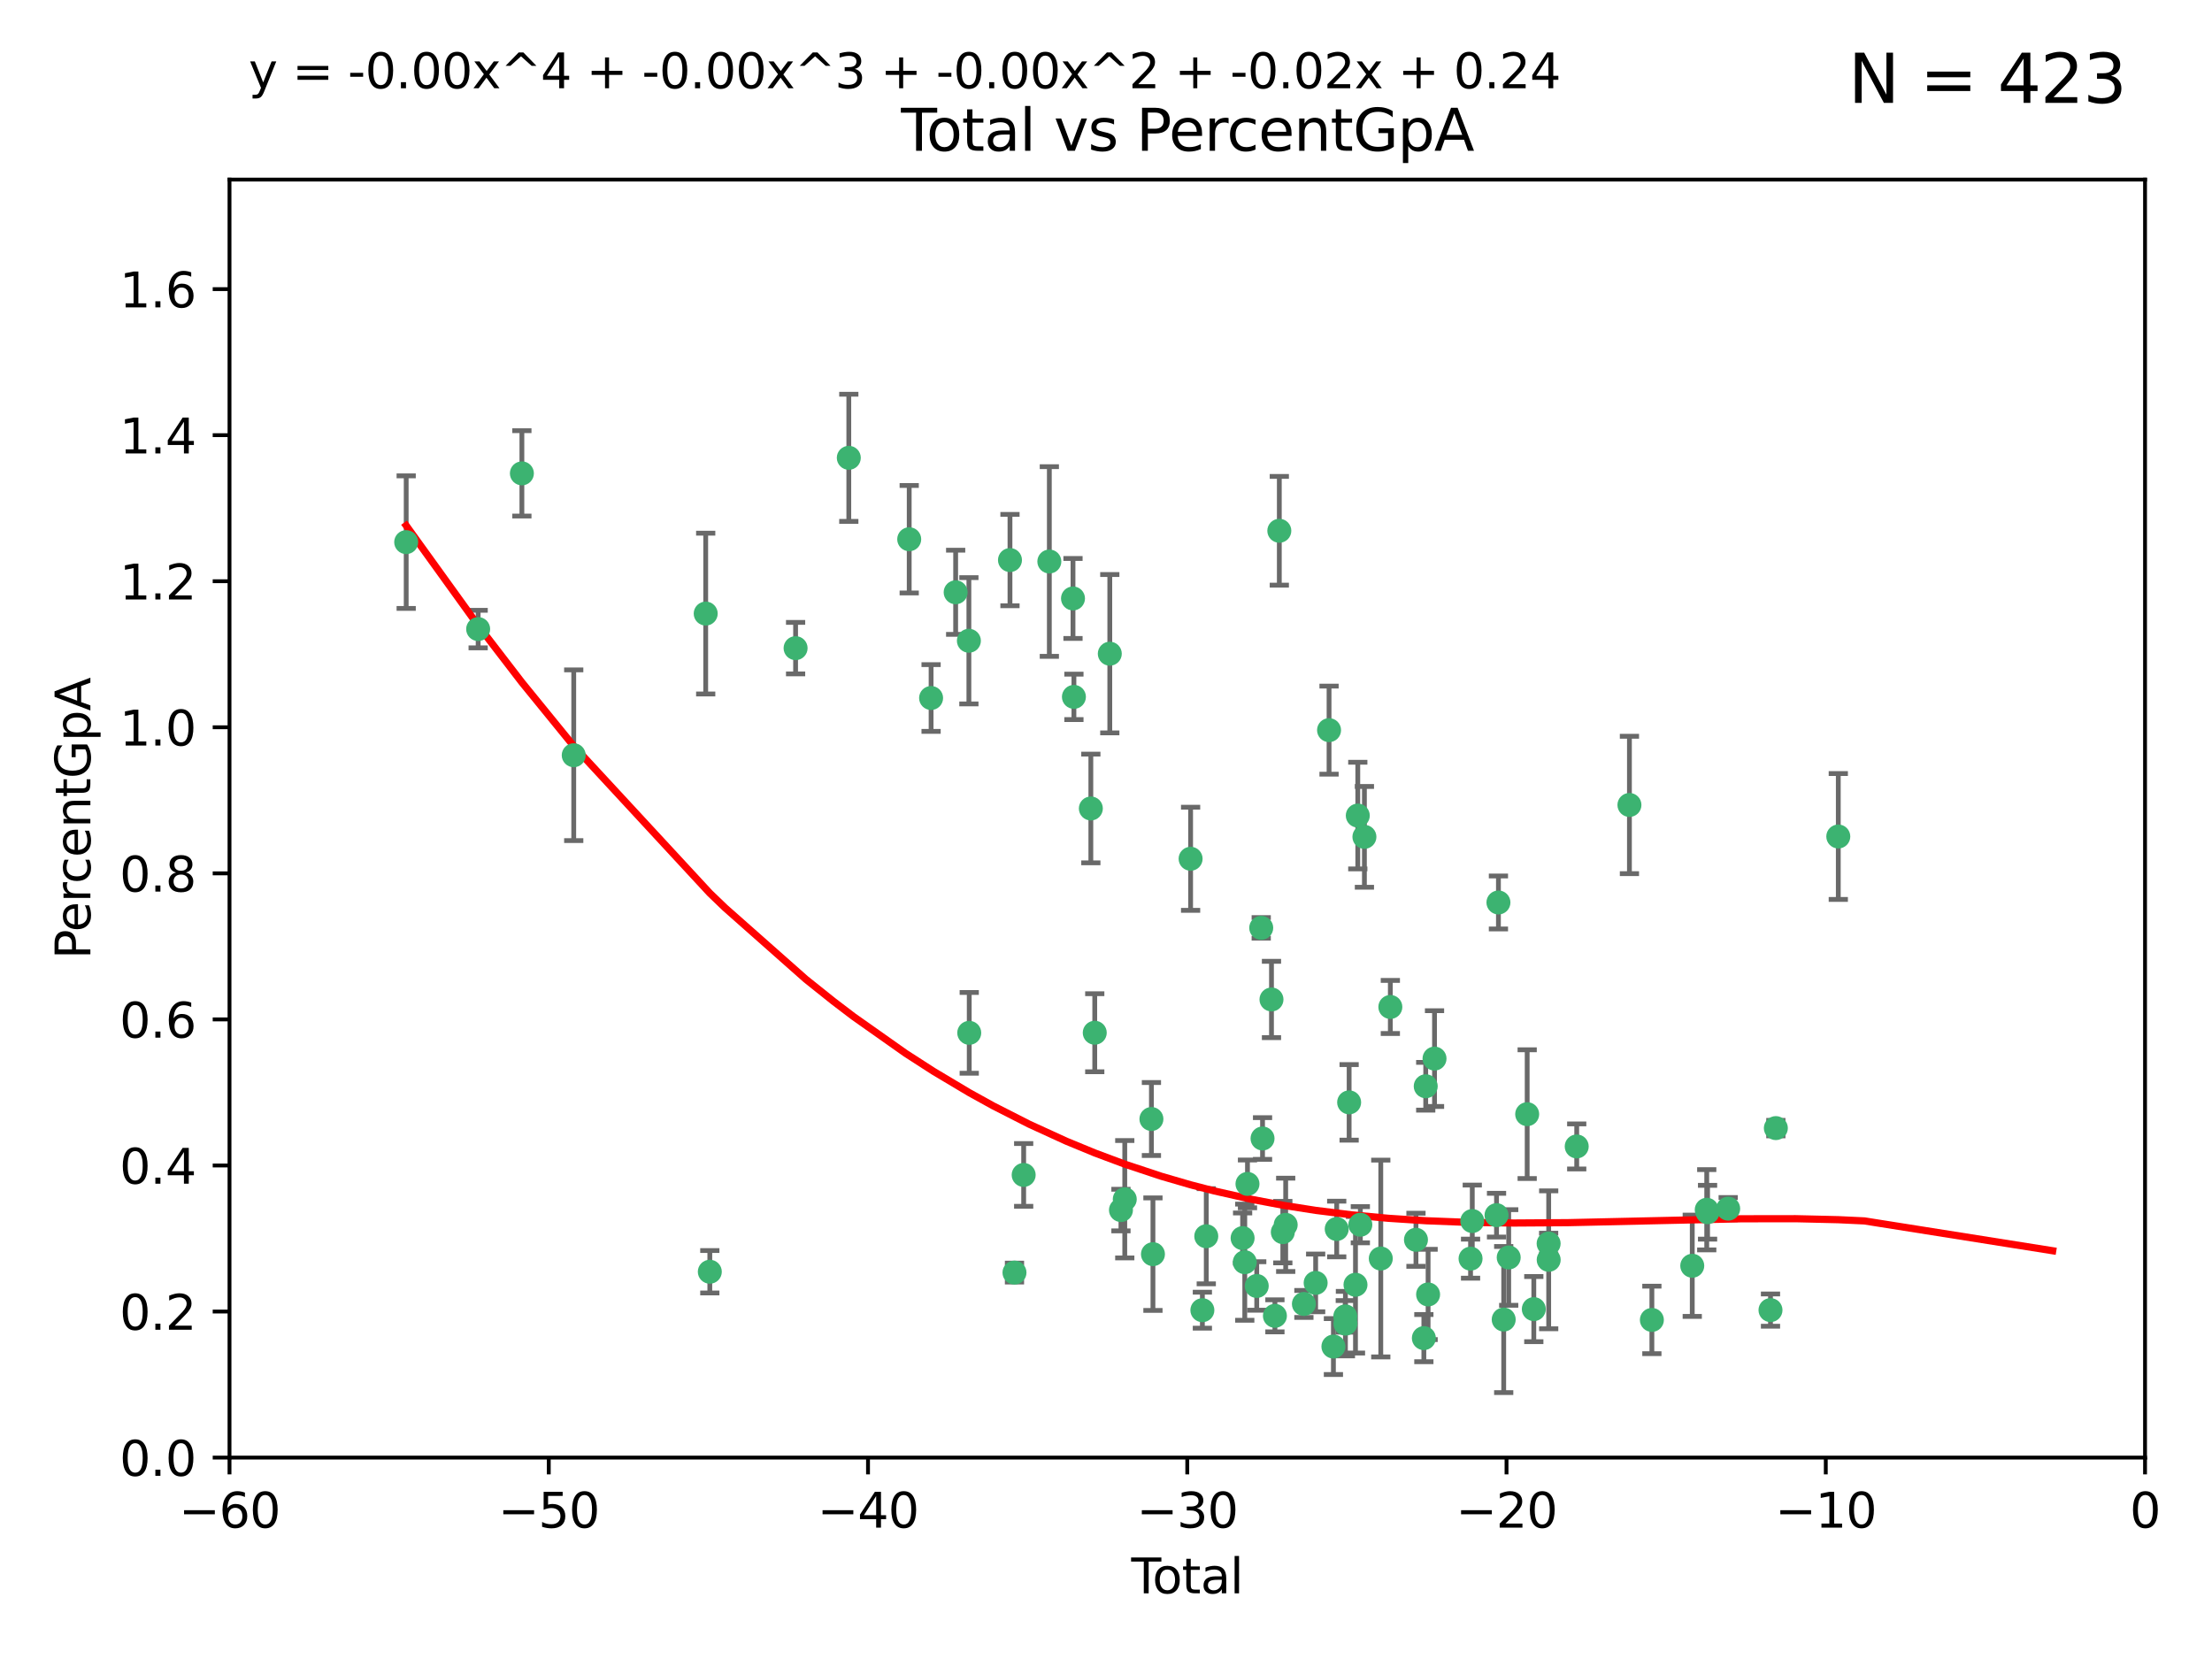 <?xml version="1.0" encoding="utf-8" standalone="no"?>
<!DOCTYPE svg PUBLIC "-//W3C//DTD SVG 1.1//EN"
  "http://www.w3.org/Graphics/SVG/1.1/DTD/svg11.dtd">
<svg xmlns:xlink="http://www.w3.org/1999/xlink" width="460.8pt" height="345.6pt" viewBox="0 0 460.8 345.6" xmlns="http://www.w3.org/2000/svg" version="1.1">
 <defs>
  <style type="text/css">*{stroke-linejoin: round; stroke-linecap: butt}</style>
 </defs>
 <g id="figure_1">
  <g id="patch_1">
   <path d="M 0 345.6 
L 460.8 345.6 
L 460.8 0 
L 0 0 
z
" style="fill: #ffffff"/>
  </g>
  <g id="axes_1">
   <g id="patch_2">
    <path d="M 47.81 303.64 
L 446.85 303.64 
L 446.85 37.411 
L 47.81 37.411 
z
" style="fill: #ffffff"/>
   </g>
   <g id="PathCollection_1">
    <defs>
     <path id="m8046886e9f" d="M 0 1.118 
C 0.297 1.118 0.581 1 0.791 0.791 
C 1 0.581 1.118 0.297 1.118 0 
C 1.118 -0.297 1 -0.581 0.791 -0.791 
C 0.581 -1 0.297 -1.118 0 -1.118 
C -0.297 -1.118 -0.581 -1 -0.791 -0.791 
C -1 -0.581 -1.118 -0.297 -1.118 0 
C -1.118 0.297 -1 0.581 -0.791 0.791 
C -0.581 1 -0.297 1.118 0 1.118 
z
" style="stroke: #3cb371"/>
    </defs>
    <g clip-path="url(#pac2f89bbe2)">
     <use xlink:href="#m8046886e9f" x="84.617" y="112.935" style="fill: #3cb371; stroke: #3cb371"/>
     <use xlink:href="#m8046886e9f" x="99.609" y="131.048" style="fill: #3cb371; stroke: #3cb371"/>
     <use xlink:href="#m8046886e9f" x="108.719" y="98.611" style="fill: #3cb371; stroke: #3cb371"/>
     <use xlink:href="#m8046886e9f" x="119.519" y="157.33" style="fill: #3cb371; stroke: #3cb371"/>
     <use xlink:href="#m8046886e9f" x="147.011" y="127.82" style="fill: #3cb371; stroke: #3cb371"/>
     <use xlink:href="#m8046886e9f" x="147.867" y="264.927" style="fill: #3cb371; stroke: #3cb371"/>
     <use xlink:href="#m8046886e9f" x="165.737" y="135.021" style="fill: #3cb371; stroke: #3cb371"/>
     <use xlink:href="#m8046886e9f" x="176.821" y="95.371" style="fill: #3cb371; stroke: #3cb371"/>
     <use xlink:href="#m8046886e9f" x="189.405" y="112.334" style="fill: #3cb371; stroke: #3cb371"/>
     <use xlink:href="#m8046886e9f" x="193.963" y="145.408" style="fill: #3cb371; stroke: #3cb371"/>
     <use xlink:href="#m8046886e9f" x="199.081" y="123.385" style="fill: #3cb371; stroke: #3cb371"/>
     <use xlink:href="#m8046886e9f" x="201.837" y="133.482" style="fill: #3cb371; stroke: #3cb371"/>
     <use xlink:href="#m8046886e9f" x="201.91" y="215.161" style="fill: #3cb371; stroke: #3cb371"/>
     <use xlink:href="#m8046886e9f" x="210.397" y="116.673" style="fill: #3cb371; stroke: #3cb371"/>
     <use xlink:href="#m8046886e9f" x="211.335" y="265.1" style="fill: #3cb371; stroke: #3cb371"/>
     <use xlink:href="#m8046886e9f" x="213.249" y="244.761" style="fill: #3cb371; stroke: #3cb371"/>
     <use xlink:href="#m8046886e9f" x="218.597" y="116.973" style="fill: #3cb371; stroke: #3cb371"/>
     <use xlink:href="#m8046886e9f" x="223.525" y="124.669" style="fill: #3cb371; stroke: #3cb371"/>
     <use xlink:href="#m8046886e9f" x="223.717" y="145.171" style="fill: #3cb371; stroke: #3cb371"/>
     <use xlink:href="#m8046886e9f" x="227.243" y="168.419" style="fill: #3cb371; stroke: #3cb371"/>
     <use xlink:href="#m8046886e9f" x="228.057" y="215.139" style="fill: #3cb371; stroke: #3cb371"/>
     <use xlink:href="#m8046886e9f" x="231.191" y="136.178" style="fill: #3cb371; stroke: #3cb371"/>
     <use xlink:href="#m8046886e9f" x="233.516" y="252.077" style="fill: #3cb371; stroke: #3cb371"/>
     <use xlink:href="#m8046886e9f" x="234.31" y="249.82" style="fill: #3cb371; stroke: #3cb371"/>
     <use xlink:href="#m8046886e9f" x="239.862" y="233.109" style="fill: #3cb371; stroke: #3cb371"/>
     <use xlink:href="#m8046886e9f" x="240.18" y="261.264" style="fill: #3cb371; stroke: #3cb371"/>
     <use xlink:href="#m8046886e9f" x="248.025" y="178.897" style="fill: #3cb371; stroke: #3cb371"/>
     <use xlink:href="#m8046886e9f" x="250.477" y="272.937" style="fill: #3cb371; stroke: #3cb371"/>
     <use xlink:href="#m8046886e9f" x="251.288" y="257.532" style="fill: #3cb371; stroke: #3cb371"/>
     <use xlink:href="#m8046886e9f" x="258.858" y="257.919" style="fill: #3cb371; stroke: #3cb371"/>
     <use xlink:href="#m8046886e9f" x="259.308" y="262.94" style="fill: #3cb371; stroke: #3cb371"/>
     <use xlink:href="#m8046886e9f" x="259.874" y="246.63" style="fill: #3cb371; stroke: #3cb371"/>
     <use xlink:href="#m8046886e9f" x="261.801" y="267.891" style="fill: #3cb371; stroke: #3cb371"/>
     <use xlink:href="#m8046886e9f" x="262.736" y="193.29" style="fill: #3cb371; stroke: #3cb371"/>
     <use xlink:href="#m8046886e9f" x="263.01" y="237.168" style="fill: #3cb371; stroke: #3cb371"/>
     <use xlink:href="#m8046886e9f" x="264.873" y="208.206" style="fill: #3cb371; stroke: #3cb371"/>
     <use xlink:href="#m8046886e9f" x="265.589" y="274.113" style="fill: #3cb371; stroke: #3cb371"/>
     <use xlink:href="#m8046886e9f" x="266.505" y="110.571" style="fill: #3cb371; stroke: #3cb371"/>
     <use xlink:href="#m8046886e9f" x="267.235" y="256.676" style="fill: #3cb371; stroke: #3cb371"/>
     <use xlink:href="#m8046886e9f" x="267.833" y="255.154" style="fill: #3cb371; stroke: #3cb371"/>
     <use xlink:href="#m8046886e9f" x="271.626" y="271.637" style="fill: #3cb371; stroke: #3cb371"/>
     <use xlink:href="#m8046886e9f" x="274.074" y="267.252" style="fill: #3cb371; stroke: #3cb371"/>
     <use xlink:href="#m8046886e9f" x="276.866" y="152.103" style="fill: #3cb371; stroke: #3cb371"/>
     <use xlink:href="#m8046886e9f" x="277.775" y="280.509" style="fill: #3cb371; stroke: #3cb371"/>
     <use xlink:href="#m8046886e9f" x="278.462" y="256.024" style="fill: #3cb371; stroke: #3cb371"/>
     <use xlink:href="#m8046886e9f" x="280.25" y="274.227" style="fill: #3cb371; stroke: #3cb371"/>
     <use xlink:href="#m8046886e9f" x="280.278" y="275.735" style="fill: #3cb371; stroke: #3cb371"/>
     <use xlink:href="#m8046886e9f" x="281.05" y="229.642" style="fill: #3cb371; stroke: #3cb371"/>
     <use xlink:href="#m8046886e9f" x="282.373" y="267.639" style="fill: #3cb371; stroke: #3cb371"/>
     <use xlink:href="#m8046886e9f" x="282.852" y="169.899" style="fill: #3cb371; stroke: #3cb371"/>
     <use xlink:href="#m8046886e9f" x="283.383" y="255.133" style="fill: #3cb371; stroke: #3cb371"/>
     <use xlink:href="#m8046886e9f" x="284.233" y="174.332" style="fill: #3cb371; stroke: #3cb371"/>
     <use xlink:href="#m8046886e9f" x="287.642" y="262.172" style="fill: #3cb371; stroke: #3cb371"/>
     <use xlink:href="#m8046886e9f" x="289.634" y="209.769" style="fill: #3cb371; stroke: #3cb371"/>
     <use xlink:href="#m8046886e9f" x="294.971" y="258.268" style="fill: #3cb371; stroke: #3cb371"/>
     <use xlink:href="#m8046886e9f" x="296.615" y="278.753" style="fill: #3cb371; stroke: #3cb371"/>
     <use xlink:href="#m8046886e9f" x="297.005" y="226.286" style="fill: #3cb371; stroke: #3cb371"/>
     <use xlink:href="#m8046886e9f" x="297.5" y="269.656" style="fill: #3cb371; stroke: #3cb371"/>
     <use xlink:href="#m8046886e9f" x="298.837" y="220.522" style="fill: #3cb371; stroke: #3cb371"/>
     <use xlink:href="#m8046886e9f" x="306.344" y="262.2" style="fill: #3cb371; stroke: #3cb371"/>
     <use xlink:href="#m8046886e9f" x="306.701" y="254.364" style="fill: #3cb371; stroke: #3cb371"/>
     <use xlink:href="#m8046886e9f" x="311.754" y="253.14" style="fill: #3cb371; stroke: #3cb371"/>
     <use xlink:href="#m8046886e9f" x="312.151" y="188.002" style="fill: #3cb371; stroke: #3cb371"/>
     <use xlink:href="#m8046886e9f" x="313.249" y="274.884" style="fill: #3cb371; stroke: #3cb371"/>
     <use xlink:href="#m8046886e9f" x="314.291" y="261.955" style="fill: #3cb371; stroke: #3cb371"/>
     <use xlink:href="#m8046886e9f" x="318.14" y="232.101" style="fill: #3cb371; stroke: #3cb371"/>
     <use xlink:href="#m8046886e9f" x="319.52" y="272.711" style="fill: #3cb371; stroke: #3cb371"/>
     <use xlink:href="#m8046886e9f" x="322.608" y="259.052" style="fill: #3cb371; stroke: #3cb371"/>
     <use xlink:href="#m8046886e9f" x="322.621" y="262.443" style="fill: #3cb371; stroke: #3cb371"/>
     <use xlink:href="#m8046886e9f" x="328.459" y="238.823" style="fill: #3cb371; stroke: #3cb371"/>
     <use xlink:href="#m8046886e9f" x="339.441" y="167.688" style="fill: #3cb371; stroke: #3cb371"/>
     <use xlink:href="#m8046886e9f" x="344.116" y="274.965" style="fill: #3cb371; stroke: #3cb371"/>
     <use xlink:href="#m8046886e9f" x="352.528" y="263.681" style="fill: #3cb371; stroke: #3cb371"/>
     <use xlink:href="#m8046886e9f" x="355.544" y="252.015" style="fill: #3cb371; stroke: #3cb371"/>
     <use xlink:href="#m8046886e9f" x="355.717" y="252.529" style="fill: #3cb371; stroke: #3cb371"/>
     <use xlink:href="#m8046886e9f" x="360.012" y="251.785" style="fill: #3cb371; stroke: #3cb371"/>
     <use xlink:href="#m8046886e9f" x="368.826" y="272.918" style="fill: #3cb371; stroke: #3cb371"/>
     <use xlink:href="#m8046886e9f" x="369.942" y="235.004" style="fill: #3cb371; stroke: #3cb371"/>
     <use xlink:href="#m8046886e9f" x="382.95" y="174.257" style="fill: #3cb371; stroke: #3cb371"/>
    </g>
   </g>
   <g id="matplotlib.axis_1">
    <g id="xtick_1">
     <g id="line2d_1">
      <defs>
       <path id="mb586e89c30" d="M 0 0 
L 0 3.5 
" style="stroke: #000000; stroke-width: 0.8"/>
      </defs>
      <g>
       <use xlink:href="#mb586e89c30" x="47.81" y="303.64" style="stroke: #000000; stroke-width: 0.8"/>
      </g>
     </g>
     <g id="text_1">
      <!-- −60 -->
      <g transform="translate(37.258 318.238)scale(0.1 -0.1)">
       <defs>
        <path id="DejaVuSans-2212" d="M 678 2272 
L 4684 2272 
L 4684 1741 
L 678 1741 
L 678 2272 
z
" transform="scale(0.016)"/>
        <path id="DejaVuSans-36" d="M 2113 2584 
Q 1688 2584 1439 2293 
Q 1191 2003 1191 1497 
Q 1191 994 1439 701 
Q 1688 409 2113 409 
Q 2538 409 2786 701 
Q 3034 994 3034 1497 
Q 3034 2003 2786 2293 
Q 2538 2584 2113 2584 
z
M 3366 4563 
L 3366 3988 
Q 3128 4100 2886 4159 
Q 2644 4219 2406 4219 
Q 1781 4219 1451 3797 
Q 1122 3375 1075 2522 
Q 1259 2794 1537 2939 
Q 1816 3084 2150 3084 
Q 2853 3084 3261 2657 
Q 3669 2231 3669 1497 
Q 3669 778 3244 343 
Q 2819 -91 2113 -91 
Q 1303 -91 875 529 
Q 447 1150 447 2328 
Q 447 3434 972 4092 
Q 1497 4750 2381 4750 
Q 2619 4750 2861 4703 
Q 3103 4656 3366 4563 
z
" transform="scale(0.016)"/>
        <path id="DejaVuSans-30" d="M 2034 4250 
Q 1547 4250 1301 3770 
Q 1056 3291 1056 2328 
Q 1056 1369 1301 889 
Q 1547 409 2034 409 
Q 2525 409 2770 889 
Q 3016 1369 3016 2328 
Q 3016 3291 2770 3770 
Q 2525 4250 2034 4250 
z
M 2034 4750 
Q 2819 4750 3233 4129 
Q 3647 3509 3647 2328 
Q 3647 1150 3233 529 
Q 2819 -91 2034 -91 
Q 1250 -91 836 529 
Q 422 1150 422 2328 
Q 422 3509 836 4129 
Q 1250 4750 2034 4750 
z
" transform="scale(0.016)"/>
       </defs>
       <use xlink:href="#DejaVuSans-2212"/>
       <use xlink:href="#DejaVuSans-36" x="83.789"/>
       <use xlink:href="#DejaVuSans-30" x="147.412"/>
      </g>
     </g>
    </g>
    <g id="xtick_2">
     <g id="line2d_2">
      <g>
       <use xlink:href="#mb586e89c30" x="114.317" y="303.64" style="stroke: #000000; stroke-width: 0.8"/>
      </g>
     </g>
     <g id="text_2">
      <!-- −50 -->
      <g transform="translate(103.764 318.238)scale(0.1 -0.1)">
       <defs>
        <path id="DejaVuSans-35" d="M 691 4666 
L 3169 4666 
L 3169 4134 
L 1269 4134 
L 1269 2991 
Q 1406 3038 1543 3061 
Q 1681 3084 1819 3084 
Q 2600 3084 3056 2656 
Q 3513 2228 3513 1497 
Q 3513 744 3044 326 
Q 2575 -91 1722 -91 
Q 1428 -91 1123 -41 
Q 819 9 494 109 
L 494 744 
Q 775 591 1075 516 
Q 1375 441 1709 441 
Q 2250 441 2565 725 
Q 2881 1009 2881 1497 
Q 2881 1984 2565 2268 
Q 2250 2553 1709 2553 
Q 1456 2553 1204 2497 
Q 953 2441 691 2322 
L 691 4666 
z
" transform="scale(0.016)"/>
       </defs>
       <use xlink:href="#DejaVuSans-2212"/>
       <use xlink:href="#DejaVuSans-35" x="83.789"/>
       <use xlink:href="#DejaVuSans-30" x="147.412"/>
      </g>
     </g>
    </g>
    <g id="xtick_3">
     <g id="line2d_3">
      <g>
       <use xlink:href="#mb586e89c30" x="180.823" y="303.64" style="stroke: #000000; stroke-width: 0.8"/>
      </g>
     </g>
     <g id="text_3">
      <!-- −40 -->
      <g transform="translate(170.271 318.238)scale(0.1 -0.1)">
       <defs>
        <path id="DejaVuSans-34" d="M 2419 4116 
L 825 1625 
L 2419 1625 
L 2419 4116 
z
M 2253 4666 
L 3047 4666 
L 3047 1625 
L 3713 1625 
L 3713 1100 
L 3047 1100 
L 3047 0 
L 2419 0 
L 2419 1100 
L 313 1100 
L 313 1709 
L 2253 4666 
z
" transform="scale(0.016)"/>
       </defs>
       <use xlink:href="#DejaVuSans-2212"/>
       <use xlink:href="#DejaVuSans-34" x="83.789"/>
       <use xlink:href="#DejaVuSans-30" x="147.412"/>
      </g>
     </g>
    </g>
    <g id="xtick_4">
     <g id="line2d_4">
      <g>
       <use xlink:href="#mb586e89c30" x="247.33" y="303.64" style="stroke: #000000; stroke-width: 0.8"/>
      </g>
     </g>
     <g id="text_4">
      <!-- −30 -->
      <g transform="translate(236.778 318.238)scale(0.1 -0.1)">
       <defs>
        <path id="DejaVuSans-33" d="M 2597 2516 
Q 3050 2419 3304 2112 
Q 3559 1806 3559 1356 
Q 3559 666 3084 287 
Q 2609 -91 1734 -91 
Q 1441 -91 1130 -33 
Q 819 25 488 141 
L 488 750 
Q 750 597 1062 519 
Q 1375 441 1716 441 
Q 2309 441 2620 675 
Q 2931 909 2931 1356 
Q 2931 1769 2642 2001 
Q 2353 2234 1838 2234 
L 1294 2234 
L 1294 2753 
L 1863 2753 
Q 2328 2753 2575 2939 
Q 2822 3125 2822 3475 
Q 2822 3834 2567 4026 
Q 2313 4219 1838 4219 
Q 1578 4219 1281 4162 
Q 984 4106 628 3988 
L 628 4550 
Q 988 4650 1302 4700 
Q 1616 4750 1894 4750 
Q 2613 4750 3031 4423 
Q 3450 4097 3450 3541 
Q 3450 3153 3228 2886 
Q 3006 2619 2597 2516 
z
" transform="scale(0.016)"/>
       </defs>
       <use xlink:href="#DejaVuSans-2212"/>
       <use xlink:href="#DejaVuSans-33" x="83.789"/>
       <use xlink:href="#DejaVuSans-30" x="147.412"/>
      </g>
     </g>
    </g>
    <g id="xtick_5">
     <g id="line2d_5">
      <g>
       <use xlink:href="#mb586e89c30" x="313.837" y="303.64" style="stroke: #000000; stroke-width: 0.8"/>
      </g>
     </g>
     <g id="text_5">
      <!-- −20 -->
      <g transform="translate(303.284 318.238)scale(0.1 -0.1)">
       <defs>
        <path id="DejaVuSans-32" d="M 1228 531 
L 3431 531 
L 3431 0 
L 469 0 
L 469 531 
Q 828 903 1448 1529 
Q 2069 2156 2228 2338 
Q 2531 2678 2651 2914 
Q 2772 3150 2772 3378 
Q 2772 3750 2511 3984 
Q 2250 4219 1831 4219 
Q 1534 4219 1204 4116 
Q 875 4013 500 3803 
L 500 4441 
Q 881 4594 1212 4672 
Q 1544 4750 1819 4750 
Q 2544 4750 2975 4387 
Q 3406 4025 3406 3419 
Q 3406 3131 3298 2873 
Q 3191 2616 2906 2266 
Q 2828 2175 2409 1742 
Q 1991 1309 1228 531 
z
" transform="scale(0.016)"/>
       </defs>
       <use xlink:href="#DejaVuSans-2212"/>
       <use xlink:href="#DejaVuSans-32" x="83.789"/>
       <use xlink:href="#DejaVuSans-30" x="147.412"/>
      </g>
     </g>
    </g>
    <g id="xtick_6">
     <g id="line2d_6">
      <g>
       <use xlink:href="#mb586e89c30" x="380.343" y="303.64" style="stroke: #000000; stroke-width: 0.8"/>
      </g>
     </g>
     <g id="text_6">
      <!-- −10 -->
      <g transform="translate(369.791 318.238)scale(0.1 -0.1)">
       <defs>
        <path id="DejaVuSans-31" d="M 794 531 
L 1825 531 
L 1825 4091 
L 703 3866 
L 703 4441 
L 1819 4666 
L 2450 4666 
L 2450 531 
L 3481 531 
L 3481 0 
L 794 0 
L 794 531 
z
" transform="scale(0.016)"/>
       </defs>
       <use xlink:href="#DejaVuSans-2212"/>
       <use xlink:href="#DejaVuSans-31" x="83.789"/>
       <use xlink:href="#DejaVuSans-30" x="147.412"/>
      </g>
     </g>
    </g>
    <g id="xtick_7">
     <g id="line2d_7">
      <g>
       <use xlink:href="#mb586e89c30" x="446.85" y="303.64" style="stroke: #000000; stroke-width: 0.8"/>
      </g>
     </g>
     <g id="text_7">
      <!-- 0 -->
      <g transform="translate(443.669 318.238)scale(0.1 -0.1)">
       <use xlink:href="#DejaVuSans-30"/>
      </g>
     </g>
    </g>
    <g id="text_8">
     <!-- Total -->
     <g transform="translate(235.653 331.917)scale(0.1 -0.1)">
      <defs>
       <path id="DejaVuSans-54" d="M -19 4666 
L 3928 4666 
L 3928 4134 
L 2272 4134 
L 2272 0 
L 1638 0 
L 1638 4134 
L -19 4134 
L -19 4666 
z
" transform="scale(0.016)"/>
       <path id="DejaVuSans-6f" d="M 1959 3097 
Q 1497 3097 1228 2736 
Q 959 2375 959 1747 
Q 959 1119 1226 758 
Q 1494 397 1959 397 
Q 2419 397 2687 759 
Q 2956 1122 2956 1747 
Q 2956 2369 2687 2733 
Q 2419 3097 1959 3097 
z
M 1959 3584 
Q 2709 3584 3137 3096 
Q 3566 2609 3566 1747 
Q 3566 888 3137 398 
Q 2709 -91 1959 -91 
Q 1206 -91 779 398 
Q 353 888 353 1747 
Q 353 2609 779 3096 
Q 1206 3584 1959 3584 
z
" transform="scale(0.016)"/>
       <path id="DejaVuSans-74" d="M 1172 4494 
L 1172 3500 
L 2356 3500 
L 2356 3053 
L 1172 3053 
L 1172 1153 
Q 1172 725 1289 603 
Q 1406 481 1766 481 
L 2356 481 
L 2356 0 
L 1766 0 
Q 1100 0 847 248 
Q 594 497 594 1153 
L 594 3053 
L 172 3053 
L 172 3500 
L 594 3500 
L 594 4494 
L 1172 4494 
z
" transform="scale(0.016)"/>
       <path id="DejaVuSans-61" d="M 2194 1759 
Q 1497 1759 1228 1600 
Q 959 1441 959 1056 
Q 959 750 1161 570 
Q 1363 391 1709 391 
Q 2188 391 2477 730 
Q 2766 1069 2766 1631 
L 2766 1759 
L 2194 1759 
z
M 3341 1997 
L 3341 0 
L 2766 0 
L 2766 531 
Q 2569 213 2275 61 
Q 1981 -91 1556 -91 
Q 1019 -91 701 211 
Q 384 513 384 1019 
Q 384 1609 779 1909 
Q 1175 2209 1959 2209 
L 2766 2209 
L 2766 2266 
Q 2766 2663 2505 2880 
Q 2244 3097 1772 3097 
Q 1472 3097 1187 3025 
Q 903 2953 641 2809 
L 641 3341 
Q 956 3463 1253 3523 
Q 1550 3584 1831 3584 
Q 2591 3584 2966 3190 
Q 3341 2797 3341 1997 
z
" transform="scale(0.016)"/>
       <path id="DejaVuSans-6c" d="M 603 4863 
L 1178 4863 
L 1178 0 
L 603 0 
L 603 4863 
z
" transform="scale(0.016)"/>
      </defs>
      <use xlink:href="#DejaVuSans-54"/>
      <use xlink:href="#DejaVuSans-6f" x="44.084"/>
      <use xlink:href="#DejaVuSans-74" x="105.266"/>
      <use xlink:href="#DejaVuSans-61" x="144.475"/>
      <use xlink:href="#DejaVuSans-6c" x="205.754"/>
     </g>
    </g>
   </g>
   <g id="matplotlib.axis_2">
    <g id="ytick_1">
     <g id="line2d_8">
      <defs>
       <path id="m05072422b4" d="M 0 0 
L -3.5 0 
" style="stroke: #000000; stroke-width: 0.8"/>
      </defs>
      <g>
       <use xlink:href="#m05072422b4" x="47.81" y="303.64" style="stroke: #000000; stroke-width: 0.8"/>
      </g>
     </g>
     <g id="text_9">
      <!-- 0.0 -->
      <g transform="translate(24.907 307.439)scale(0.1 -0.1)">
       <defs>
        <path id="DejaVuSans-2e" d="M 684 794 
L 1344 794 
L 1344 0 
L 684 0 
L 684 794 
z
" transform="scale(0.016)"/>
       </defs>
       <use xlink:href="#DejaVuSans-30"/>
       <use xlink:href="#DejaVuSans-2e" x="63.623"/>
       <use xlink:href="#DejaVuSans-30" x="95.41"/>
      </g>
     </g>
    </g>
    <g id="ytick_2">
     <g id="line2d_9">
      <g>
       <use xlink:href="#m05072422b4" x="47.81" y="273.214" style="stroke: #000000; stroke-width: 0.8"/>
      </g>
     </g>
     <g id="text_10">
      <!-- 0.2 -->
      <g transform="translate(24.907 277.013)scale(0.1 -0.1)">
       <use xlink:href="#DejaVuSans-30"/>
       <use xlink:href="#DejaVuSans-2e" x="63.623"/>
       <use xlink:href="#DejaVuSans-32" x="95.41"/>
      </g>
     </g>
    </g>
    <g id="ytick_3">
     <g id="line2d_10">
      <g>
       <use xlink:href="#m05072422b4" x="47.81" y="242.788" style="stroke: #000000; stroke-width: 0.8"/>
      </g>
     </g>
     <g id="text_11">
      <!-- 0.4 -->
      <g transform="translate(24.907 246.587)scale(0.1 -0.1)">
       <use xlink:href="#DejaVuSans-30"/>
       <use xlink:href="#DejaVuSans-2e" x="63.623"/>
       <use xlink:href="#DejaVuSans-34" x="95.41"/>
      </g>
     </g>
    </g>
    <g id="ytick_4">
     <g id="line2d_11">
      <g>
       <use xlink:href="#m05072422b4" x="47.81" y="212.362" style="stroke: #000000; stroke-width: 0.8"/>
      </g>
     </g>
     <g id="text_12">
      <!-- 0.6 -->
      <g transform="translate(24.907 216.161)scale(0.1 -0.1)">
       <use xlink:href="#DejaVuSans-30"/>
       <use xlink:href="#DejaVuSans-2e" x="63.623"/>
       <use xlink:href="#DejaVuSans-36" x="95.41"/>
      </g>
     </g>
    </g>
    <g id="ytick_5">
     <g id="line2d_12">
      <g>
       <use xlink:href="#m05072422b4" x="47.81" y="181.935" style="stroke: #000000; stroke-width: 0.8"/>
      </g>
     </g>
     <g id="text_13">
      <!-- 0.8 -->
      <g transform="translate(24.907 185.735)scale(0.1 -0.1)">
       <defs>
        <path id="DejaVuSans-38" d="M 2034 2216 
Q 1584 2216 1326 1975 
Q 1069 1734 1069 1313 
Q 1069 891 1326 650 
Q 1584 409 2034 409 
Q 2484 409 2743 651 
Q 3003 894 3003 1313 
Q 3003 1734 2745 1975 
Q 2488 2216 2034 2216 
z
M 1403 2484 
Q 997 2584 770 2862 
Q 544 3141 544 3541 
Q 544 4100 942 4425 
Q 1341 4750 2034 4750 
Q 2731 4750 3128 4425 
Q 3525 4100 3525 3541 
Q 3525 3141 3298 2862 
Q 3072 2584 2669 2484 
Q 3125 2378 3379 2068 
Q 3634 1759 3634 1313 
Q 3634 634 3220 271 
Q 2806 -91 2034 -91 
Q 1263 -91 848 271 
Q 434 634 434 1313 
Q 434 1759 690 2068 
Q 947 2378 1403 2484 
z
M 1172 3481 
Q 1172 3119 1398 2916 
Q 1625 2713 2034 2713 
Q 2441 2713 2670 2916 
Q 2900 3119 2900 3481 
Q 2900 3844 2670 4047 
Q 2441 4250 2034 4250 
Q 1625 4250 1398 4047 
Q 1172 3844 1172 3481 
z
" transform="scale(0.016)"/>
       </defs>
       <use xlink:href="#DejaVuSans-30"/>
       <use xlink:href="#DejaVuSans-2e" x="63.623"/>
       <use xlink:href="#DejaVuSans-38" x="95.41"/>
      </g>
     </g>
    </g>
    <g id="ytick_6">
     <g id="line2d_13">
      <g>
       <use xlink:href="#m05072422b4" x="47.81" y="151.509" style="stroke: #000000; stroke-width: 0.8"/>
      </g>
     </g>
     <g id="text_14">
      <!-- 1.0 -->
      <g transform="translate(24.907 155.308)scale(0.1 -0.1)">
       <use xlink:href="#DejaVuSans-31"/>
       <use xlink:href="#DejaVuSans-2e" x="63.623"/>
       <use xlink:href="#DejaVuSans-30" x="95.41"/>
      </g>
     </g>
    </g>
    <g id="ytick_7">
     <g id="line2d_14">
      <g>
       <use xlink:href="#m05072422b4" x="47.81" y="121.083" style="stroke: #000000; stroke-width: 0.8"/>
      </g>
     </g>
     <g id="text_15">
      <!-- 1.2 -->
      <g transform="translate(24.907 124.882)scale(0.1 -0.1)">
       <use xlink:href="#DejaVuSans-31"/>
       <use xlink:href="#DejaVuSans-2e" x="63.623"/>
       <use xlink:href="#DejaVuSans-32" x="95.41"/>
      </g>
     </g>
    </g>
    <g id="ytick_8">
     <g id="line2d_15">
      <g>
       <use xlink:href="#m05072422b4" x="47.81" y="90.657" style="stroke: #000000; stroke-width: 0.8"/>
      </g>
     </g>
     <g id="text_16">
      <!-- 1.4 -->
      <g transform="translate(24.907 94.456)scale(0.1 -0.1)">
       <use xlink:href="#DejaVuSans-31"/>
       <use xlink:href="#DejaVuSans-2e" x="63.623"/>
       <use xlink:href="#DejaVuSans-34" x="95.41"/>
      </g>
     </g>
    </g>
    <g id="ytick_9">
     <g id="line2d_16">
      <g>
       <use xlink:href="#m05072422b4" x="47.81" y="60.231" style="stroke: #000000; stroke-width: 0.8"/>
      </g>
     </g>
     <g id="text_17">
      <!-- 1.6 -->
      <g transform="translate(24.907 64.03)scale(0.1 -0.1)">
       <use xlink:href="#DejaVuSans-31"/>
       <use xlink:href="#DejaVuSans-2e" x="63.623"/>
       <use xlink:href="#DejaVuSans-36" x="95.41"/>
      </g>
     </g>
    </g>
    <g id="text_18">
     <!-- PercentGpA -->
     <g transform="translate(18.827 199.802)rotate(-90)scale(0.1 -0.1)">
      <defs>
       <path id="DejaVuSans-50" d="M 1259 4147 
L 1259 2394 
L 2053 2394 
Q 2494 2394 2734 2622 
Q 2975 2850 2975 3272 
Q 2975 3691 2734 3919 
Q 2494 4147 2053 4147 
L 1259 4147 
z
M 628 4666 
L 2053 4666 
Q 2838 4666 3239 4311 
Q 3641 3956 3641 3272 
Q 3641 2581 3239 2228 
Q 2838 1875 2053 1875 
L 1259 1875 
L 1259 0 
L 628 0 
L 628 4666 
z
" transform="scale(0.016)"/>
       <path id="DejaVuSans-65" d="M 3597 1894 
L 3597 1613 
L 953 1613 
Q 991 1019 1311 708 
Q 1631 397 2203 397 
Q 2534 397 2845 478 
Q 3156 559 3463 722 
L 3463 178 
Q 3153 47 2828 -22 
Q 2503 -91 2169 -91 
Q 1331 -91 842 396 
Q 353 884 353 1716 
Q 353 2575 817 3079 
Q 1281 3584 2069 3584 
Q 2775 3584 3186 3129 
Q 3597 2675 3597 1894 
z
M 3022 2063 
Q 3016 2534 2758 2815 
Q 2500 3097 2075 3097 
Q 1594 3097 1305 2825 
Q 1016 2553 972 2059 
L 3022 2063 
z
" transform="scale(0.016)"/>
       <path id="DejaVuSans-72" d="M 2631 2963 
Q 2534 3019 2420 3045 
Q 2306 3072 2169 3072 
Q 1681 3072 1420 2755 
Q 1159 2438 1159 1844 
L 1159 0 
L 581 0 
L 581 3500 
L 1159 3500 
L 1159 2956 
Q 1341 3275 1631 3429 
Q 1922 3584 2338 3584 
Q 2397 3584 2469 3576 
Q 2541 3569 2628 3553 
L 2631 2963 
z
" transform="scale(0.016)"/>
       <path id="DejaVuSans-63" d="M 3122 3366 
L 3122 2828 
Q 2878 2963 2633 3030 
Q 2388 3097 2138 3097 
Q 1578 3097 1268 2742 
Q 959 2388 959 1747 
Q 959 1106 1268 751 
Q 1578 397 2138 397 
Q 2388 397 2633 464 
Q 2878 531 3122 666 
L 3122 134 
Q 2881 22 2623 -34 
Q 2366 -91 2075 -91 
Q 1284 -91 818 406 
Q 353 903 353 1747 
Q 353 2603 823 3093 
Q 1294 3584 2113 3584 
Q 2378 3584 2631 3529 
Q 2884 3475 3122 3366 
z
" transform="scale(0.016)"/>
       <path id="DejaVuSans-6e" d="M 3513 2113 
L 3513 0 
L 2938 0 
L 2938 2094 
Q 2938 2591 2744 2837 
Q 2550 3084 2163 3084 
Q 1697 3084 1428 2787 
Q 1159 2491 1159 1978 
L 1159 0 
L 581 0 
L 581 3500 
L 1159 3500 
L 1159 2956 
Q 1366 3272 1645 3428 
Q 1925 3584 2291 3584 
Q 2894 3584 3203 3211 
Q 3513 2838 3513 2113 
z
" transform="scale(0.016)"/>
       <path id="DejaVuSans-47" d="M 3809 666 
L 3809 1919 
L 2778 1919 
L 2778 2438 
L 4434 2438 
L 4434 434 
Q 4069 175 3628 42 
Q 3188 -91 2688 -91 
Q 1594 -91 976 548 
Q 359 1188 359 2328 
Q 359 3472 976 4111 
Q 1594 4750 2688 4750 
Q 3144 4750 3555 4637 
Q 3966 4525 4313 4306 
L 4313 3634 
Q 3963 3931 3569 4081 
Q 3175 4231 2741 4231 
Q 1884 4231 1454 3753 
Q 1025 3275 1025 2328 
Q 1025 1384 1454 906 
Q 1884 428 2741 428 
Q 3075 428 3337 486 
Q 3600 544 3809 666 
z
" transform="scale(0.016)"/>
       <path id="DejaVuSans-70" d="M 1159 525 
L 1159 -1331 
L 581 -1331 
L 581 3500 
L 1159 3500 
L 1159 2969 
Q 1341 3281 1617 3432 
Q 1894 3584 2278 3584 
Q 2916 3584 3314 3078 
Q 3713 2572 3713 1747 
Q 3713 922 3314 415 
Q 2916 -91 2278 -91 
Q 1894 -91 1617 61 
Q 1341 213 1159 525 
z
M 3116 1747 
Q 3116 2381 2855 2742 
Q 2594 3103 2138 3103 
Q 1681 3103 1420 2742 
Q 1159 2381 1159 1747 
Q 1159 1113 1420 752 
Q 1681 391 2138 391 
Q 2594 391 2855 752 
Q 3116 1113 3116 1747 
z
" transform="scale(0.016)"/>
       <path id="DejaVuSans-41" d="M 2188 4044 
L 1331 1722 
L 3047 1722 
L 2188 4044 
z
M 1831 4666 
L 2547 4666 
L 4325 0 
L 3669 0 
L 3244 1197 
L 1141 1197 
L 716 0 
L 50 0 
L 1831 4666 
z
" transform="scale(0.016)"/>
      </defs>
      <use xlink:href="#DejaVuSans-50"/>
      <use xlink:href="#DejaVuSans-65" x="56.678"/>
      <use xlink:href="#DejaVuSans-72" x="118.201"/>
      <use xlink:href="#DejaVuSans-63" x="157.064"/>
      <use xlink:href="#DejaVuSans-65" x="212.045"/>
      <use xlink:href="#DejaVuSans-6e" x="273.568"/>
      <use xlink:href="#DejaVuSans-74" x="336.947"/>
      <use xlink:href="#DejaVuSans-47" x="376.156"/>
      <use xlink:href="#DejaVuSans-70" x="453.646"/>
      <use xlink:href="#DejaVuSans-41" x="517.123"/>
     </g>
    </g>
   </g>
   <g id="LineCollection_1">
    <path d="M 84.617 126.742 
L 84.617 99.128 
" clip-path="url(#pac2f89bbe2)" style="fill: none; stroke: #696969"/>
    <path d="M 99.609 134.958 
L 99.609 127.138 
" clip-path="url(#pac2f89bbe2)" style="fill: none; stroke: #696969"/>
    <path d="M 108.719 107.5 
L 108.719 89.723 
" clip-path="url(#pac2f89bbe2)" style="fill: none; stroke: #696969"/>
    <path d="M 119.519 175.107 
L 119.519 139.552 
" clip-path="url(#pac2f89bbe2)" style="fill: none; stroke: #696969"/>
    <path d="M 147.011 144.568 
L 147.011 111.073 
" clip-path="url(#pac2f89bbe2)" style="fill: none; stroke: #696969"/>
    <path d="M 147.867 269.346 
L 147.867 260.509 
" clip-path="url(#pac2f89bbe2)" style="fill: none; stroke: #696969"/>
    <path d="M 165.737 140.382 
L 165.737 129.659 
" clip-path="url(#pac2f89bbe2)" style="fill: none; stroke: #696969"/>
    <path d="M 176.821 108.615 
L 176.821 82.127 
" clip-path="url(#pac2f89bbe2)" style="fill: none; stroke: #696969"/>
    <path d="M 189.405 123.529 
L 189.405 101.139 
" clip-path="url(#pac2f89bbe2)" style="fill: none; stroke: #696969"/>
    <path d="M 193.963 152.361 
L 193.963 138.456 
" clip-path="url(#pac2f89bbe2)" style="fill: none; stroke: #696969"/>
    <path d="M 199.081 132.151 
L 199.081 114.62 
" clip-path="url(#pac2f89bbe2)" style="fill: none; stroke: #696969"/>
    <path d="M 201.837 146.637 
L 201.837 120.327 
" clip-path="url(#pac2f89bbe2)" style="fill: none; stroke: #696969"/>
    <path d="M 201.91 223.572 
L 201.91 206.751 
" clip-path="url(#pac2f89bbe2)" style="fill: none; stroke: #696969"/>
    <path d="M 210.397 126.191 
L 210.397 107.154 
" clip-path="url(#pac2f89bbe2)" style="fill: none; stroke: #696969"/>
    <path d="M 211.335 267.073 
L 211.335 263.128 
" clip-path="url(#pac2f89bbe2)" style="fill: none; stroke: #696969"/>
    <path d="M 213.249 251.297 
L 213.249 238.225 
" clip-path="url(#pac2f89bbe2)" style="fill: none; stroke: #696969"/>
    <path d="M 218.597 136.73 
L 218.597 97.216 
" clip-path="url(#pac2f89bbe2)" style="fill: none; stroke: #696969"/>
    <path d="M 223.525 132.997 
L 223.525 116.341 
" clip-path="url(#pac2f89bbe2)" style="fill: none; stroke: #696969"/>
    <path d="M 223.717 149.901 
L 223.717 140.441 
" clip-path="url(#pac2f89bbe2)" style="fill: none; stroke: #696969"/>
    <path d="M 227.243 179.743 
L 227.243 157.094 
" clip-path="url(#pac2f89bbe2)" style="fill: none; stroke: #696969"/>
    <path d="M 228.057 223.268 
L 228.057 207.01 
" clip-path="url(#pac2f89bbe2)" style="fill: none; stroke: #696969"/>
    <path d="M 231.191 152.672 
L 231.191 119.684 
" clip-path="url(#pac2f89bbe2)" style="fill: none; stroke: #696969"/>
    <path d="M 233.516 256.413 
L 233.516 247.741 
" clip-path="url(#pac2f89bbe2)" style="fill: none; stroke: #696969"/>
    <path d="M 234.31 262.044 
L 234.31 237.595 
" clip-path="url(#pac2f89bbe2)" style="fill: none; stroke: #696969"/>
    <path d="M 239.862 240.71 
L 239.862 225.508 
" clip-path="url(#pac2f89bbe2)" style="fill: none; stroke: #696969"/>
    <path d="M 240.18 272.983 
L 240.18 249.544 
" clip-path="url(#pac2f89bbe2)" style="fill: none; stroke: #696969"/>
    <path d="M 248.025 189.642 
L 248.025 168.152 
" clip-path="url(#pac2f89bbe2)" style="fill: none; stroke: #696969"/>
    <path d="M 250.477 276.685 
L 250.477 269.189 
" clip-path="url(#pac2f89bbe2)" style="fill: none; stroke: #696969"/>
    <path d="M 251.288 267.446 
L 251.288 247.618 
" clip-path="url(#pac2f89bbe2)" style="fill: none; stroke: #696969"/>
    <path d="M 258.858 263.155 
L 258.858 252.684 
" clip-path="url(#pac2f89bbe2)" style="fill: none; stroke: #696969"/>
    <path d="M 259.308 275.039 
L 259.308 250.841 
" clip-path="url(#pac2f89bbe2)" style="fill: none; stroke: #696969"/>
    <path d="M 259.874 251.607 
L 259.874 241.653 
" clip-path="url(#pac2f89bbe2)" style="fill: none; stroke: #696969"/>
    <path d="M 261.801 272.942 
L 261.801 262.839 
" clip-path="url(#pac2f89bbe2)" style="fill: none; stroke: #696969"/>
    <path d="M 262.736 195.434 
L 262.736 191.146 
" clip-path="url(#pac2f89bbe2)" style="fill: none; stroke: #696969"/>
    <path d="M 263.01 241.512 
L 263.01 232.824 
" clip-path="url(#pac2f89bbe2)" style="fill: none; stroke: #696969"/>
    <path d="M 264.873 216.157 
L 264.873 200.256 
" clip-path="url(#pac2f89bbe2)" style="fill: none; stroke: #696969"/>
    <path d="M 265.589 277.453 
L 265.589 270.772 
" clip-path="url(#pac2f89bbe2)" style="fill: none; stroke: #696969"/>
    <path d="M 266.505 121.897 
L 266.505 99.245 
" clip-path="url(#pac2f89bbe2)" style="fill: none; stroke: #696969"/>
    <path d="M 267.235 263.084 
L 267.235 250.268 
" clip-path="url(#pac2f89bbe2)" style="fill: none; stroke: #696969"/>
    <path d="M 267.833 264.872 
L 267.833 245.435 
" clip-path="url(#pac2f89bbe2)" style="fill: none; stroke: #696969"/>
    <path d="M 271.626 274.448 
L 271.626 268.825 
" clip-path="url(#pac2f89bbe2)" style="fill: none; stroke: #696969"/>
    <path d="M 274.074 273.263 
L 274.074 261.242 
" clip-path="url(#pac2f89bbe2)" style="fill: none; stroke: #696969"/>
    <path d="M 276.866 161.277 
L 276.866 142.929 
" clip-path="url(#pac2f89bbe2)" style="fill: none; stroke: #696969"/>
    <path d="M 277.775 286.333 
L 277.775 274.685 
" clip-path="url(#pac2f89bbe2)" style="fill: none; stroke: #696969"/>
    <path d="M 278.462 261.819 
L 278.462 250.229 
" clip-path="url(#pac2f89bbe2)" style="fill: none; stroke: #696969"/>
    <path d="M 280.25 277.522 
L 280.25 270.932 
" clip-path="url(#pac2f89bbe2)" style="fill: none; stroke: #696969"/>
    <path d="M 280.278 282.455 
L 280.278 269.016 
" clip-path="url(#pac2f89bbe2)" style="fill: none; stroke: #696969"/>
    <path d="M 281.05 237.513 
L 281.05 221.772 
" clip-path="url(#pac2f89bbe2)" style="fill: none; stroke: #696969"/>
    <path d="M 282.373 281.862 
L 282.373 253.417 
" clip-path="url(#pac2f89bbe2)" style="fill: none; stroke: #696969"/>
    <path d="M 282.852 181.006 
L 282.852 158.792 
" clip-path="url(#pac2f89bbe2)" style="fill: none; stroke: #696969"/>
    <path d="M 283.383 258.904 
L 283.383 251.363 
" clip-path="url(#pac2f89bbe2)" style="fill: none; stroke: #696969"/>
    <path d="M 284.233 184.828 
L 284.233 163.836 
" clip-path="url(#pac2f89bbe2)" style="fill: none; stroke: #696969"/>
    <path d="M 287.642 282.671 
L 287.642 241.673 
" clip-path="url(#pac2f89bbe2)" style="fill: none; stroke: #696969"/>
    <path d="M 289.634 215.299 
L 289.634 204.239 
" clip-path="url(#pac2f89bbe2)" style="fill: none; stroke: #696969"/>
    <path d="M 294.971 263.8 
L 294.971 252.735 
" clip-path="url(#pac2f89bbe2)" style="fill: none; stroke: #696969"/>
    <path d="M 296.615 283.668 
L 296.615 273.838 
" clip-path="url(#pac2f89bbe2)" style="fill: none; stroke: #696969"/>
    <path d="M 297.005 231.261 
L 297.005 221.311 
" clip-path="url(#pac2f89bbe2)" style="fill: none; stroke: #696969"/>
    <path d="M 297.5 279.061 
L 297.5 260.25 
" clip-path="url(#pac2f89bbe2)" style="fill: none; stroke: #696969"/>
    <path d="M 298.837 230.498 
L 298.837 210.546 
" clip-path="url(#pac2f89bbe2)" style="fill: none; stroke: #696969"/>
    <path d="M 306.344 266.267 
L 306.344 258.133 
" clip-path="url(#pac2f89bbe2)" style="fill: none; stroke: #696969"/>
    <path d="M 306.701 261.855 
L 306.701 246.872 
" clip-path="url(#pac2f89bbe2)" style="fill: none; stroke: #696969"/>
    <path d="M 311.754 257.694 
L 311.754 248.585 
" clip-path="url(#pac2f89bbe2)" style="fill: none; stroke: #696969"/>
    <path d="M 312.151 193.517 
L 312.151 182.486 
" clip-path="url(#pac2f89bbe2)" style="fill: none; stroke: #696969"/>
    <path d="M 313.249 290.105 
L 313.249 259.662 
" clip-path="url(#pac2f89bbe2)" style="fill: none; stroke: #696969"/>
    <path d="M 314.291 271.913 
L 314.291 251.998 
" clip-path="url(#pac2f89bbe2)" style="fill: none; stroke: #696969"/>
    <path d="M 318.14 245.512 
L 318.14 218.691 
" clip-path="url(#pac2f89bbe2)" style="fill: none; stroke: #696969"/>
    <path d="M 319.52 279.499 
L 319.52 265.924 
" clip-path="url(#pac2f89bbe2)" style="fill: none; stroke: #696969"/>
    <path d="M 322.608 261.208 
L 322.608 256.896 
" clip-path="url(#pac2f89bbe2)" style="fill: none; stroke: #696969"/>
    <path d="M 322.621 276.807 
L 322.621 248.078 
" clip-path="url(#pac2f89bbe2)" style="fill: none; stroke: #696969"/>
    <path d="M 328.459 243.518 
L 328.459 234.129 
" clip-path="url(#pac2f89bbe2)" style="fill: none; stroke: #696969"/>
    <path d="M 339.441 181.997 
L 339.441 153.38 
" clip-path="url(#pac2f89bbe2)" style="fill: none; stroke: #696969"/>
    <path d="M 344.116 281.993 
L 344.116 267.936 
" clip-path="url(#pac2f89bbe2)" style="fill: none; stroke: #696969"/>
    <path d="M 352.528 274.232 
L 352.528 253.131 
" clip-path="url(#pac2f89bbe2)" style="fill: none; stroke: #696969"/>
    <path d="M 355.544 260.378 
L 355.544 243.652 
" clip-path="url(#pac2f89bbe2)" style="fill: none; stroke: #696969"/>
    <path d="M 355.717 258.132 
L 355.717 246.926 
" clip-path="url(#pac2f89bbe2)" style="fill: none; stroke: #696969"/>
    <path d="M 360.012 254.097 
L 360.012 249.473 
" clip-path="url(#pac2f89bbe2)" style="fill: none; stroke: #696969"/>
    <path d="M 368.826 276.28 
L 368.826 269.557 
" clip-path="url(#pac2f89bbe2)" style="fill: none; stroke: #696969"/>
    <path d="M 369.942 236.618 
L 369.942 233.391 
" clip-path="url(#pac2f89bbe2)" style="fill: none; stroke: #696969"/>
    <path d="M 382.95 187.369 
L 382.95 161.144 
" clip-path="url(#pac2f89bbe2)" style="fill: none; stroke: #696969"/>
   </g>
   <g id="line2d_17">
    <defs>
     <path id="m00c5234b77" d="M 2 0 
L -2 -0 
" style="stroke: #696969"/>
    </defs>
    <g clip-path="url(#pac2f89bbe2)">
     <use xlink:href="#m00c5234b77" x="84.617" y="126.742" style="fill: #696969; stroke: #696969"/>
     <use xlink:href="#m00c5234b77" x="99.609" y="134.958" style="fill: #696969; stroke: #696969"/>
     <use xlink:href="#m00c5234b77" x="108.719" y="107.5" style="fill: #696969; stroke: #696969"/>
     <use xlink:href="#m00c5234b77" x="119.519" y="175.107" style="fill: #696969; stroke: #696969"/>
     <use xlink:href="#m00c5234b77" x="147.011" y="144.568" style="fill: #696969; stroke: #696969"/>
     <use xlink:href="#m00c5234b77" x="147.867" y="269.346" style="fill: #696969; stroke: #696969"/>
     <use xlink:href="#m00c5234b77" x="165.737" y="140.382" style="fill: #696969; stroke: #696969"/>
     <use xlink:href="#m00c5234b77" x="176.821" y="108.615" style="fill: #696969; stroke: #696969"/>
     <use xlink:href="#m00c5234b77" x="189.405" y="123.529" style="fill: #696969; stroke: #696969"/>
     <use xlink:href="#m00c5234b77" x="193.963" y="152.361" style="fill: #696969; stroke: #696969"/>
     <use xlink:href="#m00c5234b77" x="199.081" y="132.151" style="fill: #696969; stroke: #696969"/>
     <use xlink:href="#m00c5234b77" x="201.837" y="146.637" style="fill: #696969; stroke: #696969"/>
     <use xlink:href="#m00c5234b77" x="201.91" y="223.572" style="fill: #696969; stroke: #696969"/>
     <use xlink:href="#m00c5234b77" x="210.397" y="126.191" style="fill: #696969; stroke: #696969"/>
     <use xlink:href="#m00c5234b77" x="211.335" y="267.073" style="fill: #696969; stroke: #696969"/>
     <use xlink:href="#m00c5234b77" x="213.249" y="251.297" style="fill: #696969; stroke: #696969"/>
     <use xlink:href="#m00c5234b77" x="218.597" y="136.73" style="fill: #696969; stroke: #696969"/>
     <use xlink:href="#m00c5234b77" x="223.525" y="132.997" style="fill: #696969; stroke: #696969"/>
     <use xlink:href="#m00c5234b77" x="223.717" y="149.901" style="fill: #696969; stroke: #696969"/>
     <use xlink:href="#m00c5234b77" x="227.243" y="179.743" style="fill: #696969; stroke: #696969"/>
     <use xlink:href="#m00c5234b77" x="228.057" y="223.268" style="fill: #696969; stroke: #696969"/>
     <use xlink:href="#m00c5234b77" x="231.191" y="152.672" style="fill: #696969; stroke: #696969"/>
     <use xlink:href="#m00c5234b77" x="233.516" y="256.413" style="fill: #696969; stroke: #696969"/>
     <use xlink:href="#m00c5234b77" x="234.31" y="262.044" style="fill: #696969; stroke: #696969"/>
     <use xlink:href="#m00c5234b77" x="239.862" y="240.71" style="fill: #696969; stroke: #696969"/>
     <use xlink:href="#m00c5234b77" x="240.18" y="272.983" style="fill: #696969; stroke: #696969"/>
     <use xlink:href="#m00c5234b77" x="248.025" y="189.642" style="fill: #696969; stroke: #696969"/>
     <use xlink:href="#m00c5234b77" x="250.477" y="276.685" style="fill: #696969; stroke: #696969"/>
     <use xlink:href="#m00c5234b77" x="251.288" y="267.446" style="fill: #696969; stroke: #696969"/>
     <use xlink:href="#m00c5234b77" x="258.858" y="263.155" style="fill: #696969; stroke: #696969"/>
     <use xlink:href="#m00c5234b77" x="259.308" y="275.039" style="fill: #696969; stroke: #696969"/>
     <use xlink:href="#m00c5234b77" x="259.874" y="251.607" style="fill: #696969; stroke: #696969"/>
     <use xlink:href="#m00c5234b77" x="261.801" y="272.942" style="fill: #696969; stroke: #696969"/>
     <use xlink:href="#m00c5234b77" x="262.736" y="195.434" style="fill: #696969; stroke: #696969"/>
     <use xlink:href="#m00c5234b77" x="263.01" y="241.512" style="fill: #696969; stroke: #696969"/>
     <use xlink:href="#m00c5234b77" x="264.873" y="216.157" style="fill: #696969; stroke: #696969"/>
     <use xlink:href="#m00c5234b77" x="265.589" y="277.453" style="fill: #696969; stroke: #696969"/>
     <use xlink:href="#m00c5234b77" x="266.505" y="121.897" style="fill: #696969; stroke: #696969"/>
     <use xlink:href="#m00c5234b77" x="267.235" y="263.084" style="fill: #696969; stroke: #696969"/>
     <use xlink:href="#m00c5234b77" x="267.833" y="264.872" style="fill: #696969; stroke: #696969"/>
     <use xlink:href="#m00c5234b77" x="271.626" y="274.448" style="fill: #696969; stroke: #696969"/>
     <use xlink:href="#m00c5234b77" x="274.074" y="273.263" style="fill: #696969; stroke: #696969"/>
     <use xlink:href="#m00c5234b77" x="276.866" y="161.277" style="fill: #696969; stroke: #696969"/>
     <use xlink:href="#m00c5234b77" x="277.775" y="286.333" style="fill: #696969; stroke: #696969"/>
     <use xlink:href="#m00c5234b77" x="278.462" y="261.819" style="fill: #696969; stroke: #696969"/>
     <use xlink:href="#m00c5234b77" x="280.25" y="277.522" style="fill: #696969; stroke: #696969"/>
     <use xlink:href="#m00c5234b77" x="280.278" y="282.455" style="fill: #696969; stroke: #696969"/>
     <use xlink:href="#m00c5234b77" x="281.05" y="237.513" style="fill: #696969; stroke: #696969"/>
     <use xlink:href="#m00c5234b77" x="282.373" y="281.862" style="fill: #696969; stroke: #696969"/>
     <use xlink:href="#m00c5234b77" x="282.852" y="181.006" style="fill: #696969; stroke: #696969"/>
     <use xlink:href="#m00c5234b77" x="283.383" y="258.904" style="fill: #696969; stroke: #696969"/>
     <use xlink:href="#m00c5234b77" x="284.233" y="184.828" style="fill: #696969; stroke: #696969"/>
     <use xlink:href="#m00c5234b77" x="287.642" y="282.671" style="fill: #696969; stroke: #696969"/>
     <use xlink:href="#m00c5234b77" x="289.634" y="215.299" style="fill: #696969; stroke: #696969"/>
     <use xlink:href="#m00c5234b77" x="294.971" y="263.8" style="fill: #696969; stroke: #696969"/>
     <use xlink:href="#m00c5234b77" x="296.615" y="283.668" style="fill: #696969; stroke: #696969"/>
     <use xlink:href="#m00c5234b77" x="297.005" y="231.261" style="fill: #696969; stroke: #696969"/>
     <use xlink:href="#m00c5234b77" x="297.5" y="279.061" style="fill: #696969; stroke: #696969"/>
     <use xlink:href="#m00c5234b77" x="298.837" y="230.498" style="fill: #696969; stroke: #696969"/>
     <use xlink:href="#m00c5234b77" x="306.344" y="266.267" style="fill: #696969; stroke: #696969"/>
     <use xlink:href="#m00c5234b77" x="306.701" y="261.855" style="fill: #696969; stroke: #696969"/>
     <use xlink:href="#m00c5234b77" x="311.754" y="257.694" style="fill: #696969; stroke: #696969"/>
     <use xlink:href="#m00c5234b77" x="312.151" y="193.517" style="fill: #696969; stroke: #696969"/>
     <use xlink:href="#m00c5234b77" x="313.249" y="290.105" style="fill: #696969; stroke: #696969"/>
     <use xlink:href="#m00c5234b77" x="314.291" y="271.913" style="fill: #696969; stroke: #696969"/>
     <use xlink:href="#m00c5234b77" x="318.14" y="245.512" style="fill: #696969; stroke: #696969"/>
     <use xlink:href="#m00c5234b77" x="319.52" y="279.499" style="fill: #696969; stroke: #696969"/>
     <use xlink:href="#m00c5234b77" x="322.608" y="261.208" style="fill: #696969; stroke: #696969"/>
     <use xlink:href="#m00c5234b77" x="322.621" y="276.807" style="fill: #696969; stroke: #696969"/>
     <use xlink:href="#m00c5234b77" x="328.459" y="243.518" style="fill: #696969; stroke: #696969"/>
     <use xlink:href="#m00c5234b77" x="339.441" y="181.997" style="fill: #696969; stroke: #696969"/>
     <use xlink:href="#m00c5234b77" x="344.116" y="281.993" style="fill: #696969; stroke: #696969"/>
     <use xlink:href="#m00c5234b77" x="352.528" y="274.232" style="fill: #696969; stroke: #696969"/>
     <use xlink:href="#m00c5234b77" x="355.544" y="260.378" style="fill: #696969; stroke: #696969"/>
     <use xlink:href="#m00c5234b77" x="355.717" y="258.132" style="fill: #696969; stroke: #696969"/>
     <use xlink:href="#m00c5234b77" x="360.012" y="254.097" style="fill: #696969; stroke: #696969"/>
     <use xlink:href="#m00c5234b77" x="368.826" y="276.28" style="fill: #696969; stroke: #696969"/>
     <use xlink:href="#m00c5234b77" x="369.942" y="236.618" style="fill: #696969; stroke: #696969"/>
     <use xlink:href="#m00c5234b77" x="382.95" y="187.369" style="fill: #696969; stroke: #696969"/>
    </g>
   </g>
   <g id="line2d_18">
    <g clip-path="url(#pac2f89bbe2)">
     <use xlink:href="#m00c5234b77" x="84.617" y="99.128" style="fill: #696969; stroke: #696969"/>
     <use xlink:href="#m00c5234b77" x="99.609" y="127.138" style="fill: #696969; stroke: #696969"/>
     <use xlink:href="#m00c5234b77" x="108.719" y="89.723" style="fill: #696969; stroke: #696969"/>
     <use xlink:href="#m00c5234b77" x="119.519" y="139.552" style="fill: #696969; stroke: #696969"/>
     <use xlink:href="#m00c5234b77" x="147.011" y="111.073" style="fill: #696969; stroke: #696969"/>
     <use xlink:href="#m00c5234b77" x="147.867" y="260.509" style="fill: #696969; stroke: #696969"/>
     <use xlink:href="#m00c5234b77" x="165.737" y="129.659" style="fill: #696969; stroke: #696969"/>
     <use xlink:href="#m00c5234b77" x="176.821" y="82.127" style="fill: #696969; stroke: #696969"/>
     <use xlink:href="#m00c5234b77" x="189.405" y="101.139" style="fill: #696969; stroke: #696969"/>
     <use xlink:href="#m00c5234b77" x="193.963" y="138.456" style="fill: #696969; stroke: #696969"/>
     <use xlink:href="#m00c5234b77" x="199.081" y="114.62" style="fill: #696969; stroke: #696969"/>
     <use xlink:href="#m00c5234b77" x="201.837" y="120.327" style="fill: #696969; stroke: #696969"/>
     <use xlink:href="#m00c5234b77" x="201.91" y="206.751" style="fill: #696969; stroke: #696969"/>
     <use xlink:href="#m00c5234b77" x="210.397" y="107.154" style="fill: #696969; stroke: #696969"/>
     <use xlink:href="#m00c5234b77" x="211.335" y="263.128" style="fill: #696969; stroke: #696969"/>
     <use xlink:href="#m00c5234b77" x="213.249" y="238.225" style="fill: #696969; stroke: #696969"/>
     <use xlink:href="#m00c5234b77" x="218.597" y="97.216" style="fill: #696969; stroke: #696969"/>
     <use xlink:href="#m00c5234b77" x="223.525" y="116.341" style="fill: #696969; stroke: #696969"/>
     <use xlink:href="#m00c5234b77" x="223.717" y="140.441" style="fill: #696969; stroke: #696969"/>
     <use xlink:href="#m00c5234b77" x="227.243" y="157.094" style="fill: #696969; stroke: #696969"/>
     <use xlink:href="#m00c5234b77" x="228.057" y="207.01" style="fill: #696969; stroke: #696969"/>
     <use xlink:href="#m00c5234b77" x="231.191" y="119.684" style="fill: #696969; stroke: #696969"/>
     <use xlink:href="#m00c5234b77" x="233.516" y="247.741" style="fill: #696969; stroke: #696969"/>
     <use xlink:href="#m00c5234b77" x="234.31" y="237.595" style="fill: #696969; stroke: #696969"/>
     <use xlink:href="#m00c5234b77" x="239.862" y="225.508" style="fill: #696969; stroke: #696969"/>
     <use xlink:href="#m00c5234b77" x="240.18" y="249.544" style="fill: #696969; stroke: #696969"/>
     <use xlink:href="#m00c5234b77" x="248.025" y="168.152" style="fill: #696969; stroke: #696969"/>
     <use xlink:href="#m00c5234b77" x="250.477" y="269.189" style="fill: #696969; stroke: #696969"/>
     <use xlink:href="#m00c5234b77" x="251.288" y="247.618" style="fill: #696969; stroke: #696969"/>
     <use xlink:href="#m00c5234b77" x="258.858" y="252.684" style="fill: #696969; stroke: #696969"/>
     <use xlink:href="#m00c5234b77" x="259.308" y="250.841" style="fill: #696969; stroke: #696969"/>
     <use xlink:href="#m00c5234b77" x="259.874" y="241.653" style="fill: #696969; stroke: #696969"/>
     <use xlink:href="#m00c5234b77" x="261.801" y="262.839" style="fill: #696969; stroke: #696969"/>
     <use xlink:href="#m00c5234b77" x="262.736" y="191.146" style="fill: #696969; stroke: #696969"/>
     <use xlink:href="#m00c5234b77" x="263.01" y="232.824" style="fill: #696969; stroke: #696969"/>
     <use xlink:href="#m00c5234b77" x="264.873" y="200.256" style="fill: #696969; stroke: #696969"/>
     <use xlink:href="#m00c5234b77" x="265.589" y="270.772" style="fill: #696969; stroke: #696969"/>
     <use xlink:href="#m00c5234b77" x="266.505" y="99.245" style="fill: #696969; stroke: #696969"/>
     <use xlink:href="#m00c5234b77" x="267.235" y="250.268" style="fill: #696969; stroke: #696969"/>
     <use xlink:href="#m00c5234b77" x="267.833" y="245.435" style="fill: #696969; stroke: #696969"/>
     <use xlink:href="#m00c5234b77" x="271.626" y="268.825" style="fill: #696969; stroke: #696969"/>
     <use xlink:href="#m00c5234b77" x="274.074" y="261.242" style="fill: #696969; stroke: #696969"/>
     <use xlink:href="#m00c5234b77" x="276.866" y="142.929" style="fill: #696969; stroke: #696969"/>
     <use xlink:href="#m00c5234b77" x="277.775" y="274.685" style="fill: #696969; stroke: #696969"/>
     <use xlink:href="#m00c5234b77" x="278.462" y="250.229" style="fill: #696969; stroke: #696969"/>
     <use xlink:href="#m00c5234b77" x="280.25" y="270.932" style="fill: #696969; stroke: #696969"/>
     <use xlink:href="#m00c5234b77" x="280.278" y="269.016" style="fill: #696969; stroke: #696969"/>
     <use xlink:href="#m00c5234b77" x="281.05" y="221.772" style="fill: #696969; stroke: #696969"/>
     <use xlink:href="#m00c5234b77" x="282.373" y="253.417" style="fill: #696969; stroke: #696969"/>
     <use xlink:href="#m00c5234b77" x="282.852" y="158.792" style="fill: #696969; stroke: #696969"/>
     <use xlink:href="#m00c5234b77" x="283.383" y="251.363" style="fill: #696969; stroke: #696969"/>
     <use xlink:href="#m00c5234b77" x="284.233" y="163.836" style="fill: #696969; stroke: #696969"/>
     <use xlink:href="#m00c5234b77" x="287.642" y="241.673" style="fill: #696969; stroke: #696969"/>
     <use xlink:href="#m00c5234b77" x="289.634" y="204.239" style="fill: #696969; stroke: #696969"/>
     <use xlink:href="#m00c5234b77" x="294.971" y="252.735" style="fill: #696969; stroke: #696969"/>
     <use xlink:href="#m00c5234b77" x="296.615" y="273.838" style="fill: #696969; stroke: #696969"/>
     <use xlink:href="#m00c5234b77" x="297.005" y="221.311" style="fill: #696969; stroke: #696969"/>
     <use xlink:href="#m00c5234b77" x="297.5" y="260.25" style="fill: #696969; stroke: #696969"/>
     <use xlink:href="#m00c5234b77" x="298.837" y="210.546" style="fill: #696969; stroke: #696969"/>
     <use xlink:href="#m00c5234b77" x="306.344" y="258.133" style="fill: #696969; stroke: #696969"/>
     <use xlink:href="#m00c5234b77" x="306.701" y="246.872" style="fill: #696969; stroke: #696969"/>
     <use xlink:href="#m00c5234b77" x="311.754" y="248.585" style="fill: #696969; stroke: #696969"/>
     <use xlink:href="#m00c5234b77" x="312.151" y="182.486" style="fill: #696969; stroke: #696969"/>
     <use xlink:href="#m00c5234b77" x="313.249" y="259.662" style="fill: #696969; stroke: #696969"/>
     <use xlink:href="#m00c5234b77" x="314.291" y="251.998" style="fill: #696969; stroke: #696969"/>
     <use xlink:href="#m00c5234b77" x="318.14" y="218.691" style="fill: #696969; stroke: #696969"/>
     <use xlink:href="#m00c5234b77" x="319.52" y="265.924" style="fill: #696969; stroke: #696969"/>
     <use xlink:href="#m00c5234b77" x="322.608" y="256.896" style="fill: #696969; stroke: #696969"/>
     <use xlink:href="#m00c5234b77" x="322.621" y="248.078" style="fill: #696969; stroke: #696969"/>
     <use xlink:href="#m00c5234b77" x="328.459" y="234.129" style="fill: #696969; stroke: #696969"/>
     <use xlink:href="#m00c5234b77" x="339.441" y="153.38" style="fill: #696969; stroke: #696969"/>
     <use xlink:href="#m00c5234b77" x="344.116" y="267.936" style="fill: #696969; stroke: #696969"/>
     <use xlink:href="#m00c5234b77" x="352.528" y="253.131" style="fill: #696969; stroke: #696969"/>
     <use xlink:href="#m00c5234b77" x="355.544" y="243.652" style="fill: #696969; stroke: #696969"/>
     <use xlink:href="#m00c5234b77" x="355.717" y="246.926" style="fill: #696969; stroke: #696969"/>
     <use xlink:href="#m00c5234b77" x="360.012" y="249.473" style="fill: #696969; stroke: #696969"/>
     <use xlink:href="#m00c5234b77" x="368.826" y="269.557" style="fill: #696969; stroke: #696969"/>
     <use xlink:href="#m00c5234b77" x="369.942" y="233.391" style="fill: #696969; stroke: #696969"/>
     <use xlink:href="#m00c5234b77" x="382.95" y="161.144" style="fill: #696969; stroke: #696969"/>
    </g>
   </g>
   <g id="line2d_19">
    <path d="M 84.617 109.49 
L 99.609 130.291 
L 108.719 142.149 
L 119.519 155.416 
L 147.867 186.06 
L 151.04 189.109 
L 167.851 203.979 
L 173.585 208.561 
L 177.789 211.763 
L 188.68 219.446 
L 194.445 223.161 
L 201.91 227.614 
L 206.889 230.366 
L 214.376 234.179 
L 222.131 237.729 
L 228.057 240.175 
L 234.31 242.514 
L 241.907 245.032 
L 248.025 246.813 
L 252.963 248.095 
L 260.734 249.845 
L 267.357 251.092 
L 274.074 252.142 
L 281.606 253.079 
L 289.206 253.791 
L 297.183 254.309 
L 305.676 254.638 
L 315.368 254.778 
L 326.609 254.703 
L 342.132 254.354 
L 362.824 253.893 
L 374.071 253.876 
L 382.95 254.084 
L 388.404 254.339 
L 427.612 260.553 
L 427.612 260.553 
" clip-path="url(#pac2f89bbe2)" style="fill: none; stroke: #ff0000; stroke-width: 1.5; stroke-linecap: square"/>
   </g>
   <g id="line2d_20">
    <defs>
     <path id="m98d14b8e3c" d="M 0 2 
C 0.53 2 1.039 1.789 1.414 1.414 
C 1.789 1.039 2 0.53 2 0 
C 2 -0.53 1.789 -1.039 1.414 -1.414 
C 1.039 -1.789 0.53 -2 0 -2 
C -0.53 -2 -1.039 -1.789 -1.414 -1.414 
C -1.789 -1.039 -2 -0.53 -2 0 
C -2 0.53 -1.789 1.039 -1.414 1.414 
C -1.039 1.789 -0.53 2 0 2 
z
" style="stroke: #3cb371"/>
    </defs>
    <g clip-path="url(#pac2f89bbe2)">
     <use xlink:href="#m98d14b8e3c" x="84.617" y="112.935" style="fill: #3cb371; stroke: #3cb371"/>
     <use xlink:href="#m98d14b8e3c" x="99.609" y="131.048" style="fill: #3cb371; stroke: #3cb371"/>
     <use xlink:href="#m98d14b8e3c" x="108.719" y="98.611" style="fill: #3cb371; stroke: #3cb371"/>
     <use xlink:href="#m98d14b8e3c" x="119.519" y="157.33" style="fill: #3cb371; stroke: #3cb371"/>
     <use xlink:href="#m98d14b8e3c" x="147.011" y="127.82" style="fill: #3cb371; stroke: #3cb371"/>
     <use xlink:href="#m98d14b8e3c" x="147.867" y="264.927" style="fill: #3cb371; stroke: #3cb371"/>
     <use xlink:href="#m98d14b8e3c" x="165.737" y="135.021" style="fill: #3cb371; stroke: #3cb371"/>
     <use xlink:href="#m98d14b8e3c" x="176.821" y="95.371" style="fill: #3cb371; stroke: #3cb371"/>
     <use xlink:href="#m98d14b8e3c" x="189.405" y="112.334" style="fill: #3cb371; stroke: #3cb371"/>
     <use xlink:href="#m98d14b8e3c" x="193.963" y="145.408" style="fill: #3cb371; stroke: #3cb371"/>
     <use xlink:href="#m98d14b8e3c" x="199.081" y="123.385" style="fill: #3cb371; stroke: #3cb371"/>
     <use xlink:href="#m98d14b8e3c" x="201.837" y="133.482" style="fill: #3cb371; stroke: #3cb371"/>
     <use xlink:href="#m98d14b8e3c" x="201.91" y="215.161" style="fill: #3cb371; stroke: #3cb371"/>
     <use xlink:href="#m98d14b8e3c" x="210.397" y="116.673" style="fill: #3cb371; stroke: #3cb371"/>
     <use xlink:href="#m98d14b8e3c" x="211.335" y="265.1" style="fill: #3cb371; stroke: #3cb371"/>
     <use xlink:href="#m98d14b8e3c" x="213.249" y="244.761" style="fill: #3cb371; stroke: #3cb371"/>
     <use xlink:href="#m98d14b8e3c" x="218.597" y="116.973" style="fill: #3cb371; stroke: #3cb371"/>
     <use xlink:href="#m98d14b8e3c" x="223.525" y="124.669" style="fill: #3cb371; stroke: #3cb371"/>
     <use xlink:href="#m98d14b8e3c" x="223.717" y="145.171" style="fill: #3cb371; stroke: #3cb371"/>
     <use xlink:href="#m98d14b8e3c" x="227.243" y="168.419" style="fill: #3cb371; stroke: #3cb371"/>
     <use xlink:href="#m98d14b8e3c" x="228.057" y="215.139" style="fill: #3cb371; stroke: #3cb371"/>
     <use xlink:href="#m98d14b8e3c" x="231.191" y="136.178" style="fill: #3cb371; stroke: #3cb371"/>
     <use xlink:href="#m98d14b8e3c" x="233.516" y="252.077" style="fill: #3cb371; stroke: #3cb371"/>
     <use xlink:href="#m98d14b8e3c" x="234.31" y="249.82" style="fill: #3cb371; stroke: #3cb371"/>
     <use xlink:href="#m98d14b8e3c" x="239.862" y="233.109" style="fill: #3cb371; stroke: #3cb371"/>
     <use xlink:href="#m98d14b8e3c" x="240.18" y="261.264" style="fill: #3cb371; stroke: #3cb371"/>
     <use xlink:href="#m98d14b8e3c" x="248.025" y="178.897" style="fill: #3cb371; stroke: #3cb371"/>
     <use xlink:href="#m98d14b8e3c" x="250.477" y="272.937" style="fill: #3cb371; stroke: #3cb371"/>
     <use xlink:href="#m98d14b8e3c" x="251.288" y="257.532" style="fill: #3cb371; stroke: #3cb371"/>
     <use xlink:href="#m98d14b8e3c" x="258.858" y="257.919" style="fill: #3cb371; stroke: #3cb371"/>
     <use xlink:href="#m98d14b8e3c" x="259.308" y="262.94" style="fill: #3cb371; stroke: #3cb371"/>
     <use xlink:href="#m98d14b8e3c" x="259.874" y="246.63" style="fill: #3cb371; stroke: #3cb371"/>
     <use xlink:href="#m98d14b8e3c" x="261.801" y="267.891" style="fill: #3cb371; stroke: #3cb371"/>
     <use xlink:href="#m98d14b8e3c" x="262.736" y="193.29" style="fill: #3cb371; stroke: #3cb371"/>
     <use xlink:href="#m98d14b8e3c" x="263.01" y="237.168" style="fill: #3cb371; stroke: #3cb371"/>
     <use xlink:href="#m98d14b8e3c" x="264.873" y="208.206" style="fill: #3cb371; stroke: #3cb371"/>
     <use xlink:href="#m98d14b8e3c" x="265.589" y="274.113" style="fill: #3cb371; stroke: #3cb371"/>
     <use xlink:href="#m98d14b8e3c" x="266.505" y="110.571" style="fill: #3cb371; stroke: #3cb371"/>
     <use xlink:href="#m98d14b8e3c" x="267.235" y="256.676" style="fill: #3cb371; stroke: #3cb371"/>
     <use xlink:href="#m98d14b8e3c" x="267.833" y="255.154" style="fill: #3cb371; stroke: #3cb371"/>
     <use xlink:href="#m98d14b8e3c" x="271.626" y="271.637" style="fill: #3cb371; stroke: #3cb371"/>
     <use xlink:href="#m98d14b8e3c" x="274.074" y="267.252" style="fill: #3cb371; stroke: #3cb371"/>
     <use xlink:href="#m98d14b8e3c" x="276.866" y="152.103" style="fill: #3cb371; stroke: #3cb371"/>
     <use xlink:href="#m98d14b8e3c" x="277.775" y="280.509" style="fill: #3cb371; stroke: #3cb371"/>
     <use xlink:href="#m98d14b8e3c" x="278.462" y="256.024" style="fill: #3cb371; stroke: #3cb371"/>
     <use xlink:href="#m98d14b8e3c" x="280.25" y="274.227" style="fill: #3cb371; stroke: #3cb371"/>
     <use xlink:href="#m98d14b8e3c" x="280.278" y="275.735" style="fill: #3cb371; stroke: #3cb371"/>
     <use xlink:href="#m98d14b8e3c" x="281.05" y="229.642" style="fill: #3cb371; stroke: #3cb371"/>
     <use xlink:href="#m98d14b8e3c" x="282.373" y="267.639" style="fill: #3cb371; stroke: #3cb371"/>
     <use xlink:href="#m98d14b8e3c" x="282.852" y="169.899" style="fill: #3cb371; stroke: #3cb371"/>
     <use xlink:href="#m98d14b8e3c" x="283.383" y="255.133" style="fill: #3cb371; stroke: #3cb371"/>
     <use xlink:href="#m98d14b8e3c" x="284.233" y="174.332" style="fill: #3cb371; stroke: #3cb371"/>
     <use xlink:href="#m98d14b8e3c" x="287.642" y="262.172" style="fill: #3cb371; stroke: #3cb371"/>
     <use xlink:href="#m98d14b8e3c" x="289.634" y="209.769" style="fill: #3cb371; stroke: #3cb371"/>
     <use xlink:href="#m98d14b8e3c" x="294.971" y="258.268" style="fill: #3cb371; stroke: #3cb371"/>
     <use xlink:href="#m98d14b8e3c" x="296.615" y="278.753" style="fill: #3cb371; stroke: #3cb371"/>
     <use xlink:href="#m98d14b8e3c" x="297.005" y="226.286" style="fill: #3cb371; stroke: #3cb371"/>
     <use xlink:href="#m98d14b8e3c" x="297.5" y="269.656" style="fill: #3cb371; stroke: #3cb371"/>
     <use xlink:href="#m98d14b8e3c" x="298.837" y="220.522" style="fill: #3cb371; stroke: #3cb371"/>
     <use xlink:href="#m98d14b8e3c" x="306.344" y="262.2" style="fill: #3cb371; stroke: #3cb371"/>
     <use xlink:href="#m98d14b8e3c" x="306.701" y="254.364" style="fill: #3cb371; stroke: #3cb371"/>
     <use xlink:href="#m98d14b8e3c" x="311.754" y="253.14" style="fill: #3cb371; stroke: #3cb371"/>
     <use xlink:href="#m98d14b8e3c" x="312.151" y="188.002" style="fill: #3cb371; stroke: #3cb371"/>
     <use xlink:href="#m98d14b8e3c" x="313.249" y="274.884" style="fill: #3cb371; stroke: #3cb371"/>
     <use xlink:href="#m98d14b8e3c" x="314.291" y="261.955" style="fill: #3cb371; stroke: #3cb371"/>
     <use xlink:href="#m98d14b8e3c" x="318.14" y="232.101" style="fill: #3cb371; stroke: #3cb371"/>
     <use xlink:href="#m98d14b8e3c" x="319.52" y="272.711" style="fill: #3cb371; stroke: #3cb371"/>
     <use xlink:href="#m98d14b8e3c" x="322.608" y="259.052" style="fill: #3cb371; stroke: #3cb371"/>
     <use xlink:href="#m98d14b8e3c" x="322.621" y="262.443" style="fill: #3cb371; stroke: #3cb371"/>
     <use xlink:href="#m98d14b8e3c" x="328.459" y="238.823" style="fill: #3cb371; stroke: #3cb371"/>
     <use xlink:href="#m98d14b8e3c" x="339.441" y="167.688" style="fill: #3cb371; stroke: #3cb371"/>
     <use xlink:href="#m98d14b8e3c" x="344.116" y="274.965" style="fill: #3cb371; stroke: #3cb371"/>
     <use xlink:href="#m98d14b8e3c" x="352.528" y="263.681" style="fill: #3cb371; stroke: #3cb371"/>
     <use xlink:href="#m98d14b8e3c" x="355.544" y="252.015" style="fill: #3cb371; stroke: #3cb371"/>
     <use xlink:href="#m98d14b8e3c" x="355.717" y="252.529" style="fill: #3cb371; stroke: #3cb371"/>
     <use xlink:href="#m98d14b8e3c" x="360.012" y="251.785" style="fill: #3cb371; stroke: #3cb371"/>
     <use xlink:href="#m98d14b8e3c" x="368.826" y="272.918" style="fill: #3cb371; stroke: #3cb371"/>
     <use xlink:href="#m98d14b8e3c" x="369.942" y="235.004" style="fill: #3cb371; stroke: #3cb371"/>
     <use xlink:href="#m98d14b8e3c" x="382.95" y="174.257" style="fill: #3cb371; stroke: #3cb371"/>
    </g>
   </g>
   <g id="patch_3">
    <path d="M 47.81 303.64 
L 47.81 37.411 
" style="fill: none; stroke: #000000; stroke-width: 0.8; stroke-linejoin: miter; stroke-linecap: square"/>
   </g>
   <g id="patch_4">
    <path d="M 446.85 303.64 
L 446.85 37.411 
" style="fill: none; stroke: #000000; stroke-width: 0.8; stroke-linejoin: miter; stroke-linecap: square"/>
   </g>
   <g id="patch_5">
    <path d="M 47.81 303.64 
L 446.85 303.64 
" style="fill: none; stroke: #000000; stroke-width: 0.8; stroke-linejoin: miter; stroke-linecap: square"/>
   </g>
   <g id="patch_6">
    <path d="M 47.81 37.411 
L 446.85 37.411 
" style="fill: none; stroke: #000000; stroke-width: 0.8; stroke-linejoin: miter; stroke-linecap: square"/>
   </g>
   <g id="text_19">
    <!-- N = 423 -->
    <g transform="translate(385.033 21.426)scale(0.14 -0.14)">
     <defs>
      <path id="DejaVuSans-4e" d="M 628 4666 
L 1478 4666 
L 3547 763 
L 3547 4666 
L 4159 4666 
L 4159 0 
L 3309 0 
L 1241 3903 
L 1241 0 
L 628 0 
L 628 4666 
z
" transform="scale(0.016)"/>
      <path id="DejaVuSans-20" transform="scale(0.016)"/>
      <path id="DejaVuSans-3d" d="M 678 2906 
L 4684 2906 
L 4684 2381 
L 678 2381 
L 678 2906 
z
M 678 1631 
L 4684 1631 
L 4684 1100 
L 678 1100 
L 678 1631 
z
" transform="scale(0.016)"/>
     </defs>
     <use xlink:href="#DejaVuSans-4e"/>
     <use xlink:href="#DejaVuSans-20" x="74.805"/>
     <use xlink:href="#DejaVuSans-3d" x="106.592"/>
     <use xlink:href="#DejaVuSans-20" x="190.381"/>
     <use xlink:href="#DejaVuSans-34" x="222.168"/>
     <use xlink:href="#DejaVuSans-32" x="285.791"/>
     <use xlink:href="#DejaVuSans-33" x="349.414"/>
    </g>
   </g>
   <g id="text_20">
    <!-- y = -0.00x^4 + -0.00x^3 + -0.00x^2 + -0.02x + 0.24 -->
    <g transform="translate(51.8 18.387)scale(0.1 -0.1)">
     <defs>
      <path id="DejaVuSans-79" d="M 2059 -325 
Q 1816 -950 1584 -1140 
Q 1353 -1331 966 -1331 
L 506 -1331 
L 506 -850 
L 844 -850 
Q 1081 -850 1212 -737 
Q 1344 -625 1503 -206 
L 1606 56 
L 191 3500 
L 800 3500 
L 1894 763 
L 2988 3500 
L 3597 3500 
L 2059 -325 
z
" transform="scale(0.016)"/>
      <path id="DejaVuSans-2d" d="M 313 2009 
L 1997 2009 
L 1997 1497 
L 313 1497 
L 313 2009 
z
" transform="scale(0.016)"/>
      <path id="DejaVuSans-78" d="M 3513 3500 
L 2247 1797 
L 3578 0 
L 2900 0 
L 1881 1375 
L 863 0 
L 184 0 
L 1544 1831 
L 300 3500 
L 978 3500 
L 1906 2253 
L 2834 3500 
L 3513 3500 
z
" transform="scale(0.016)"/>
      <path id="DejaVuSans-5e" d="M 2988 4666 
L 4684 2925 
L 4056 2925 
L 2681 4159 
L 1306 2925 
L 678 2925 
L 2375 4666 
L 2988 4666 
z
" transform="scale(0.016)"/>
      <path id="DejaVuSans-2b" d="M 2944 4013 
L 2944 2272 
L 4684 2272 
L 4684 1741 
L 2944 1741 
L 2944 0 
L 2419 0 
L 2419 1741 
L 678 1741 
L 678 2272 
L 2419 2272 
L 2419 4013 
L 2944 4013 
z
" transform="scale(0.016)"/>
     </defs>
     <use xlink:href="#DejaVuSans-79"/>
     <use xlink:href="#DejaVuSans-20" x="59.18"/>
     <use xlink:href="#DejaVuSans-3d" x="90.967"/>
     <use xlink:href="#DejaVuSans-20" x="174.756"/>
     <use xlink:href="#DejaVuSans-2d" x="206.543"/>
     <use xlink:href="#DejaVuSans-30" x="242.627"/>
     <use xlink:href="#DejaVuSans-2e" x="306.25"/>
     <use xlink:href="#DejaVuSans-30" x="338.037"/>
     <use xlink:href="#DejaVuSans-30" x="401.66"/>
     <use xlink:href="#DejaVuSans-78" x="465.283"/>
     <use xlink:href="#DejaVuSans-5e" x="524.463"/>
     <use xlink:href="#DejaVuSans-34" x="608.252"/>
     <use xlink:href="#DejaVuSans-20" x="671.875"/>
     <use xlink:href="#DejaVuSans-2b" x="703.662"/>
     <use xlink:href="#DejaVuSans-20" x="787.451"/>
     <use xlink:href="#DejaVuSans-2d" x="819.238"/>
     <use xlink:href="#DejaVuSans-30" x="855.322"/>
     <use xlink:href="#DejaVuSans-2e" x="918.945"/>
     <use xlink:href="#DejaVuSans-30" x="950.732"/>
     <use xlink:href="#DejaVuSans-30" x="1014.355"/>
     <use xlink:href="#DejaVuSans-78" x="1077.979"/>
     <use xlink:href="#DejaVuSans-5e" x="1137.158"/>
     <use xlink:href="#DejaVuSans-33" x="1220.947"/>
     <use xlink:href="#DejaVuSans-20" x="1284.57"/>
     <use xlink:href="#DejaVuSans-2b" x="1316.357"/>
     <use xlink:href="#DejaVuSans-20" x="1400.146"/>
     <use xlink:href="#DejaVuSans-2d" x="1431.934"/>
     <use xlink:href="#DejaVuSans-30" x="1468.018"/>
     <use xlink:href="#DejaVuSans-2e" x="1531.641"/>
     <use xlink:href="#DejaVuSans-30" x="1563.428"/>
     <use xlink:href="#DejaVuSans-30" x="1627.051"/>
     <use xlink:href="#DejaVuSans-78" x="1690.674"/>
     <use xlink:href="#DejaVuSans-5e" x="1749.854"/>
     <use xlink:href="#DejaVuSans-32" x="1833.643"/>
     <use xlink:href="#DejaVuSans-20" x="1897.266"/>
     <use xlink:href="#DejaVuSans-2b" x="1929.053"/>
     <use xlink:href="#DejaVuSans-20" x="2012.842"/>
     <use xlink:href="#DejaVuSans-2d" x="2044.629"/>
     <use xlink:href="#DejaVuSans-30" x="2080.713"/>
     <use xlink:href="#DejaVuSans-2e" x="2144.336"/>
     <use xlink:href="#DejaVuSans-30" x="2176.123"/>
     <use xlink:href="#DejaVuSans-32" x="2239.746"/>
     <use xlink:href="#DejaVuSans-78" x="2303.369"/>
     <use xlink:href="#DejaVuSans-20" x="2362.549"/>
     <use xlink:href="#DejaVuSans-2b" x="2394.336"/>
     <use xlink:href="#DejaVuSans-20" x="2478.125"/>
     <use xlink:href="#DejaVuSans-30" x="2509.912"/>
     <use xlink:href="#DejaVuSans-2e" x="2573.535"/>
     <use xlink:href="#DejaVuSans-32" x="2605.322"/>
     <use xlink:href="#DejaVuSans-34" x="2668.945"/>
    </g>
   </g>
   <g id="text_21">
    <!-- Total vs PercentGpA -->
    <g transform="translate(187.696 31.411)scale(0.12 -0.12)">
     <defs>
      <path id="DejaVuSans-76" d="M 191 3500 
L 800 3500 
L 1894 563 
L 2988 3500 
L 3597 3500 
L 2284 0 
L 1503 0 
L 191 3500 
z
" transform="scale(0.016)"/>
      <path id="DejaVuSans-73" d="M 2834 3397 
L 2834 2853 
Q 2591 2978 2328 3040 
Q 2066 3103 1784 3103 
Q 1356 3103 1142 2972 
Q 928 2841 928 2578 
Q 928 2378 1081 2264 
Q 1234 2150 1697 2047 
L 1894 2003 
Q 2506 1872 2764 1633 
Q 3022 1394 3022 966 
Q 3022 478 2636 193 
Q 2250 -91 1575 -91 
Q 1294 -91 989 -36 
Q 684 19 347 128 
L 347 722 
Q 666 556 975 473 
Q 1284 391 1588 391 
Q 1994 391 2212 530 
Q 2431 669 2431 922 
Q 2431 1156 2273 1281 
Q 2116 1406 1581 1522 
L 1381 1569 
Q 847 1681 609 1914 
Q 372 2147 372 2553 
Q 372 3047 722 3315 
Q 1072 3584 1716 3584 
Q 2034 3584 2315 3537 
Q 2597 3491 2834 3397 
z
" transform="scale(0.016)"/>
     </defs>
     <use xlink:href="#DejaVuSans-54"/>
     <use xlink:href="#DejaVuSans-6f" x="44.084"/>
     <use xlink:href="#DejaVuSans-74" x="105.266"/>
     <use xlink:href="#DejaVuSans-61" x="144.475"/>
     <use xlink:href="#DejaVuSans-6c" x="205.754"/>
     <use xlink:href="#DejaVuSans-20" x="233.537"/>
     <use xlink:href="#DejaVuSans-76" x="265.324"/>
     <use xlink:href="#DejaVuSans-73" x="324.504"/>
     <use xlink:href="#DejaVuSans-20" x="376.604"/>
     <use xlink:href="#DejaVuSans-50" x="408.391"/>
     <use xlink:href="#DejaVuSans-65" x="465.068"/>
     <use xlink:href="#DejaVuSans-72" x="526.592"/>
     <use xlink:href="#DejaVuSans-63" x="565.455"/>
     <use xlink:href="#DejaVuSans-65" x="620.436"/>
     <use xlink:href="#DejaVuSans-6e" x="681.959"/>
     <use xlink:href="#DejaVuSans-74" x="745.338"/>
     <use xlink:href="#DejaVuSans-47" x="784.547"/>
     <use xlink:href="#DejaVuSans-70" x="862.037"/>
     <use xlink:href="#DejaVuSans-41" x="925.514"/>
    </g>
   </g>
  </g>
 </g>
 <defs>
  <clipPath id="pac2f89bbe2">
   <rect x="47.81" y="37.411" width="399.04" height="266.229"/>
  </clipPath>
 </defs>
</svg>
